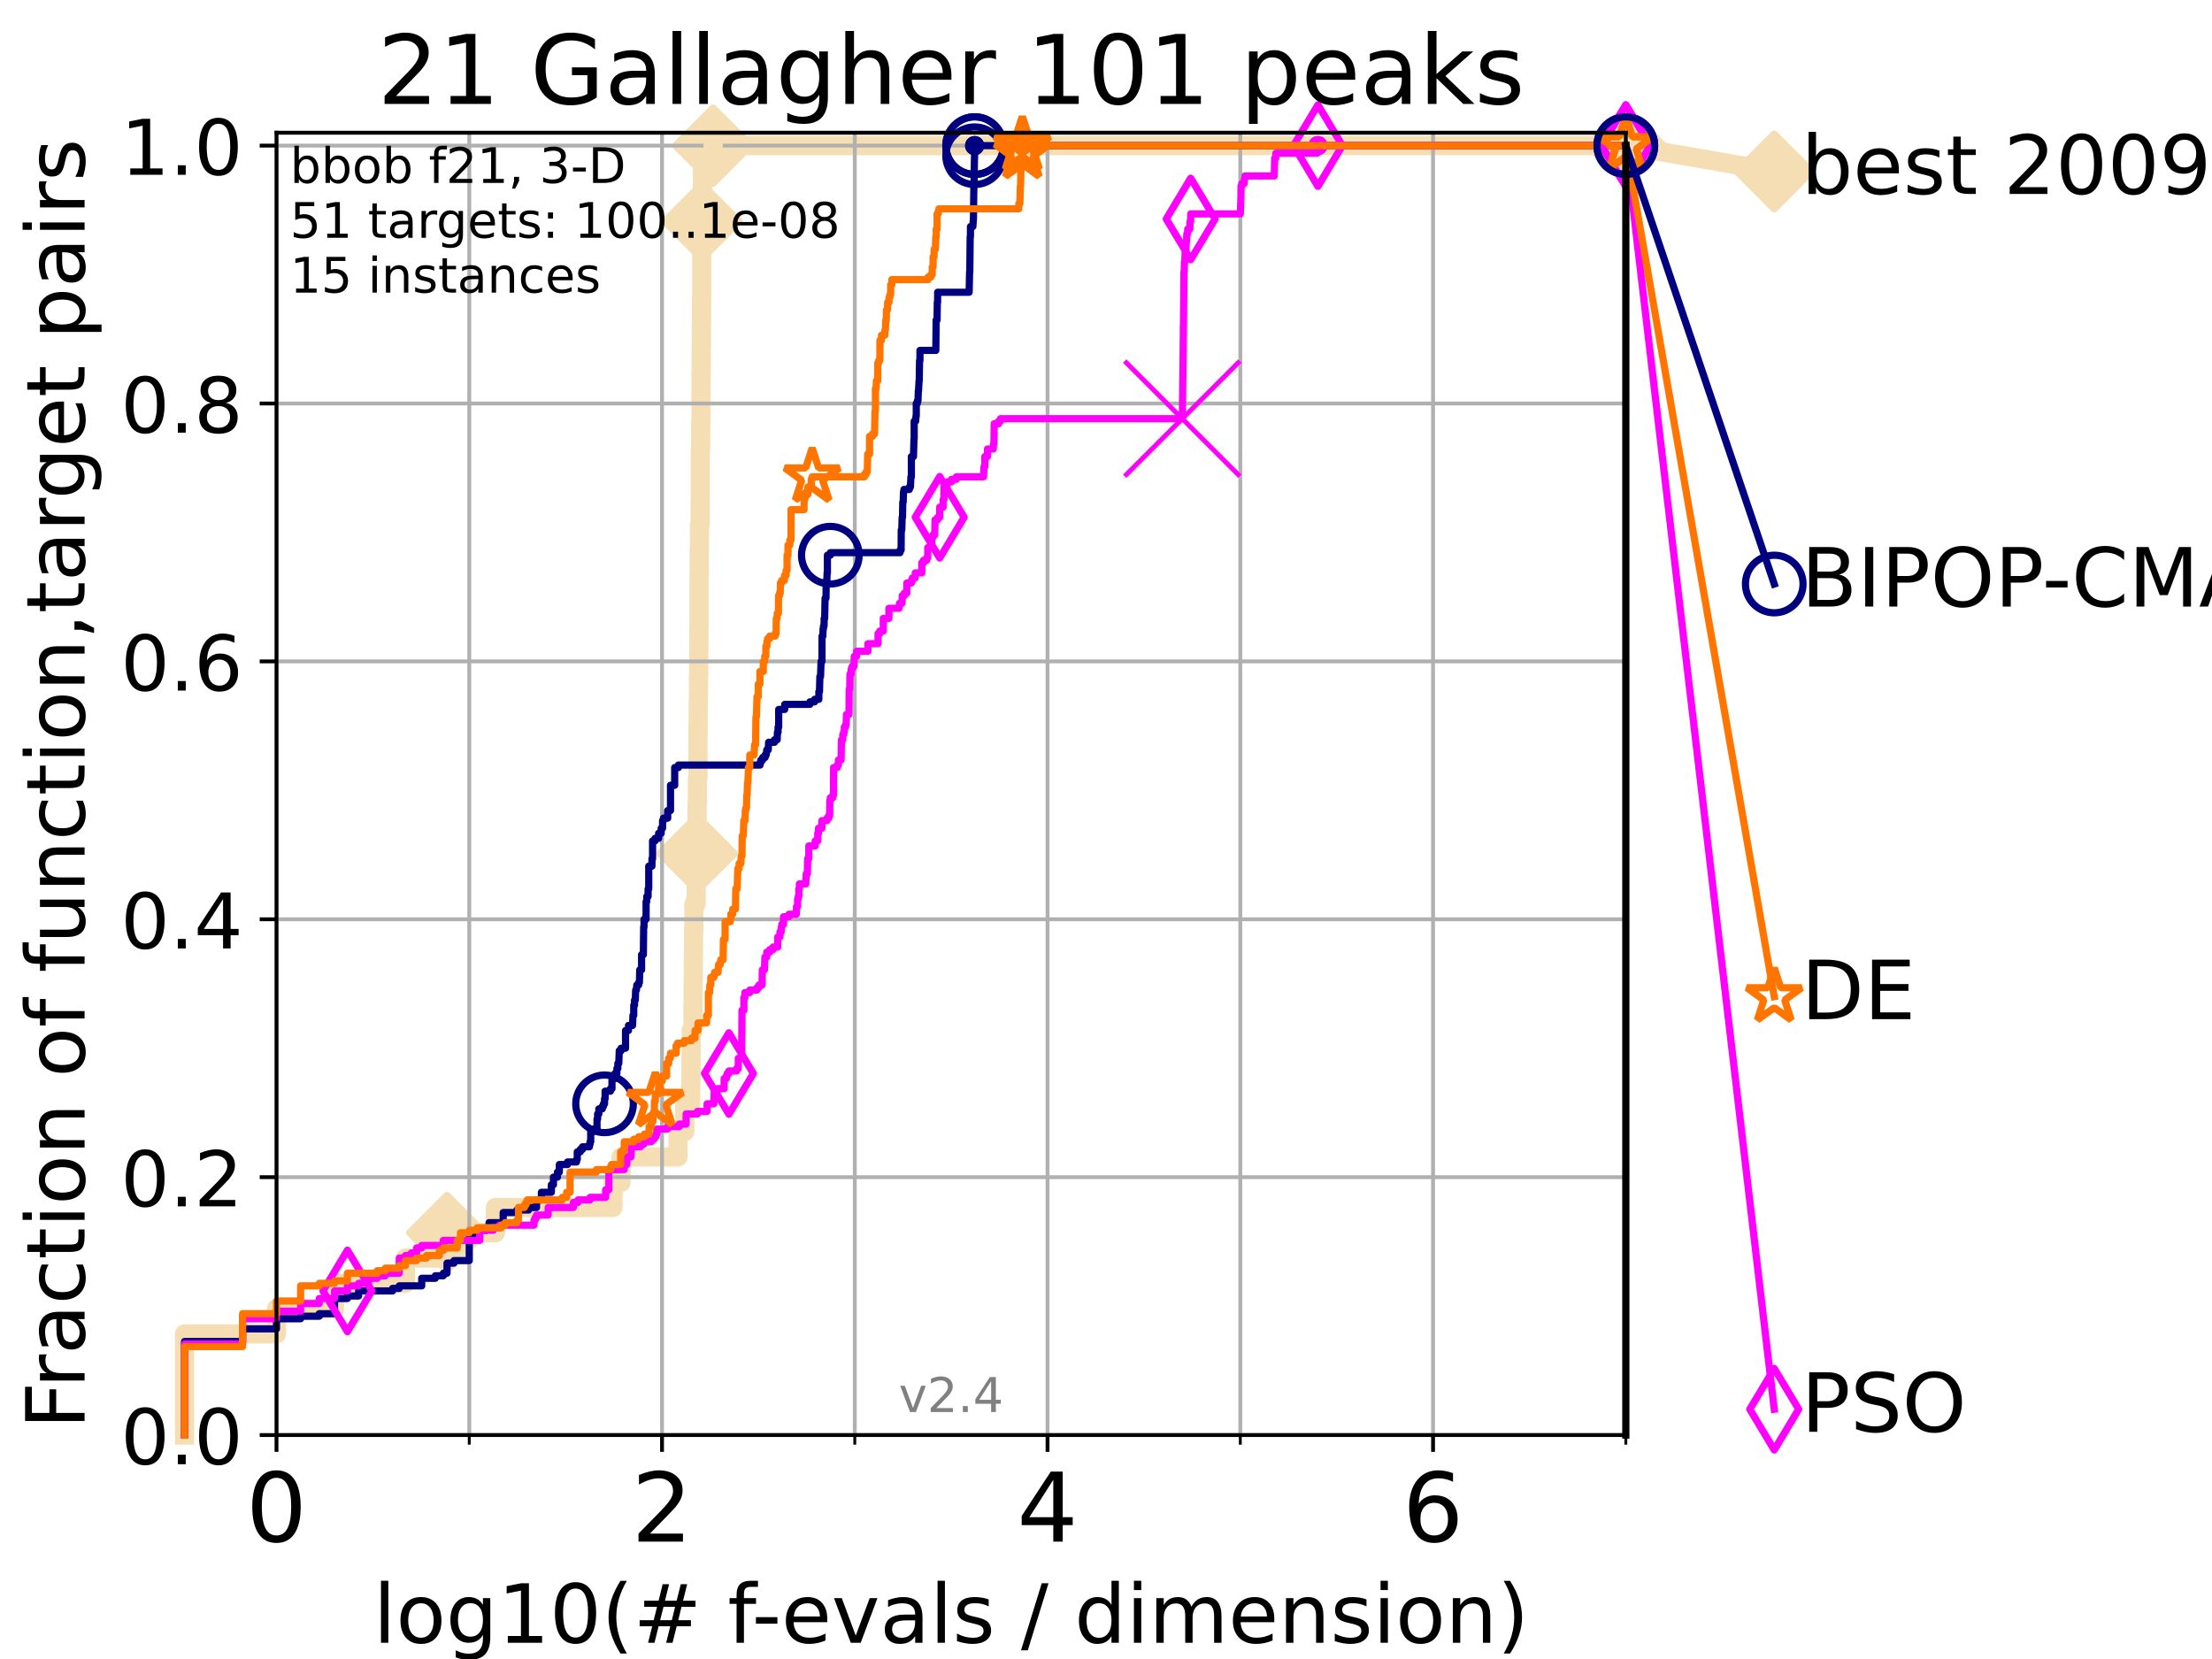 <?xml version="1.0" encoding="utf-8" standalone="no"?>
<!DOCTYPE svg PUBLIC "-//W3C//DTD SVG 1.1//EN"
  "http://www.w3.org/Graphics/SVG/1.1/DTD/svg11.dtd">
<!-- Created with matplotlib (https://matplotlib.org/) -->
<svg height="345.6pt" version="1.1" viewBox="0 0 460.8 345.6" width="460.8pt" xmlns="http://www.w3.org/2000/svg" xmlns:xlink="http://www.w3.org/1999/xlink">
 <defs>
  <style type="text/css">*{stroke-linecap:butt;stroke-linejoin:round;}</style>
 </defs>
 <g id="figure_1">
  <g id="patch_1">
   <path d="M 0 345.6 
L 460.8 345.6 
L 460.8 0 
L 0 0 
z
" style="fill:#ffffff;"/>
  </g>
  <g id="axes_1">
   <g id="patch_2">
    <path d="M 57.6 298.944 
L 338.688 298.944 
L 338.688 27.648 
L 57.6 27.648 
z
" style="fill:#ffffff;"/>
   </g>
   <g id="line2d_1">
    <path d="M 38.441 298.944 
L 38.441 277.877 
L 57.6 277.877 
L 57.6 272.61 
L 69.688 272.61 
L 69.688 267.343 
L 84.464 267.343 
L 84.464 262.076 
L 93.122 262.076 
L 93.122 256.809 
L 103.203 256.809 
L 103.203 251.542 
L 127.695 251.542 
L 127.695 246.275 
L 129.386 246.275 
L 129.386 241.009 
L 141.235 241.009 
L 141.235 235.742 
L 142.664 235.742 
L 142.664 230.475 
L 143.903 230.475 
L 143.903 225.208 
L 143.944 225.208 
L 143.944 219.941 
L 143.985 219.941 
L 143.985 214.674 
L 144.351 214.674 
L 144.351 209.407 
L 144.391 209.407 
L 144.391 204.141 
L 144.431 204.141 
L 144.431 198.874 
L 144.471 198.874 
L 144.471 193.607 
L 144.55 193.607 
L 144.55 188.34 
L 145.021 188.34 
L 145.021 183.073 
L 145.098 183.073 
L 145.098 177.806 
L 145.213 177.806 
L 145.213 167.272 
L 145.289 167.272 
L 145.289 162.006 
L 145.403 162.006 
L 145.403 151.472 
L 145.441 151.472 
L 145.441 146.205 
L 145.516 146.205 
L 145.516 140.938 
L 145.554 140.938 
L 145.554 135.671 
L 145.591 135.671 
L 145.591 130.404 
L 145.629 130.404 
L 145.629 119.871 
L 145.666 119.871 
L 145.666 114.604 
L 145.703 114.604 
L 145.703 109.337 
L 145.851 109.337 
L 145.851 104.07 
L 145.888 104.07 
L 145.888 93.536 
L 145.961 93.536 
L 145.961 88.27 
L 146.035 88.27 
L 146.035 77.736 
L 146.071 77.736 
L 146.071 72.469 
L 146.107 72.469 
L 146.107 67.202 
L 146.144 67.202 
L 146.144 61.935 
L 146.18 61.935 
L 146.18 51.402 
L 146.216 51.402 
L 146.216 46.135 
L 146.288 46.135 
L 146.288 40.868 
L 146.324 40.868 
L 146.324 35.601 
L 148.545 35.601 
L 148.545 30.334 
L 338.688 30.334 
" style="fill:none;stroke:#f5deb3;stroke-linecap:square;stroke-width:4;"/>
   </g>
   <g id="line2d_2">
    <defs>
     <path d="M -0 7.778 
L 7.778 0 
L 0 -7.778 
L -7.778 -0 
z
" id="m3e64e5d2cf" style="stroke:#f5deb3;stroke-linejoin:miter;stroke-width:1.5;"/>
    </defs>
    <g>
     <use style="fill:#f5deb3;stroke:#f5deb3;stroke-linejoin:miter;stroke-width:1.5;" x="93.122" xlink:href="#m3e64e5d2cf" y="256.809"/>
     <use style="fill:#f5deb3;stroke:#f5deb3;stroke-linejoin:miter;stroke-width:1.5;" x="145.213" xlink:href="#m3e64e5d2cf" y="177.806"/>
     <use style="fill:#f5deb3;stroke:#f5deb3;stroke-linejoin:miter;stroke-width:1.5;" x="146.216" xlink:href="#m3e64e5d2cf" y="46.135"/>
     <use style="fill:#f5deb3;stroke:#f5deb3;stroke-linejoin:miter;stroke-width:1.5;" x="148.545" xlink:href="#m3e64e5d2cf" y="30.334"/>
     <use style="fill:#f5deb3;stroke:#f5deb3;stroke-linejoin:miter;stroke-width:1.5;" x="148.545" xlink:href="#m3e64e5d2cf" y="30.334"/>
     <use style="fill:#f5deb3;stroke:#f5deb3;stroke-linejoin:miter;stroke-width:1.5;" x="338.688" xlink:href="#m3e64e5d2cf" y="30.334"/>
    </g>
   </g>
   <g id="line2d_3">
    <path style="fill:none;stroke:#f5deb3;stroke-linecap:square;stroke-width:4;"/>
    <g/>
   </g>
   <g id="line2d_4">
    <path d="M 338.688 30.334 
L 369.608 35.706 
" style="fill:none;stroke:#f5deb3;stroke-linecap:square;stroke-width:4;"/>
    <g>
     <use style="fill:#f5deb3;stroke:#f5deb3;stroke-linejoin:miter;stroke-width:1.5;" x="338.688" xlink:href="#m3e64e5d2cf" y="30.334"/>
     <use style="fill:#f5deb3;stroke:#f5deb3;stroke-linejoin:miter;stroke-width:1.5;" x="369.608" xlink:href="#m3e64e5d2cf" y="35.706"/>
    </g>
   </g>
   <g id="matplotlib.axis_1">
    <g id="xtick_1">
     <g id="line2d_5">
      <path clip-path="url(#p0416734247)" d="M 57.6 298.944 
L 57.6 27.648 
" style="fill:none;stroke:#b0b0b0;stroke-linecap:square;stroke-width:0.8;"/>
     </g>
     <g id="line2d_6">
      <defs>
       <path d="M 0 0 
L 0 3.5 
" id="mde3d261908" style="stroke:#000000;stroke-width:0.8;"/>
      </defs>
      <g>
       <use style="stroke:#000000;stroke-width:0.8;" x="57.6" xlink:href="#mde3d261908" y="298.944"/>
      </g>
     </g>
     <g id="text_1">
      <!-- 0 -->
      <g transform="translate(51.237 321.141)scale(0.2 -0.2)">
       <defs>
        <path d="M 31.781 66.406 
Q 24.172 66.406 20.328 58.906 
Q 16.5 51.422 16.5 36.375 
Q 16.5 21.391 20.328 13.891 
Q 24.172 6.391 31.781 6.391 
Q 39.453 6.391 43.281 13.891 
Q 47.125 21.391 47.125 36.375 
Q 47.125 51.422 43.281 58.906 
Q 39.453 66.406 31.781 66.406 
z
M 31.781 74.219 
Q 44.047 74.219 50.516 64.516 
Q 56.984 54.828 56.984 36.375 
Q 56.984 17.969 50.516 8.266 
Q 44.047 -1.422 31.781 -1.422 
Q 19.531 -1.422 13.062 8.266 
Q 6.594 17.969 6.594 36.375 
Q 6.594 54.828 13.062 64.516 
Q 19.531 74.219 31.781 74.219 
z
" id="DejaVuSans-48"/>
       </defs>
       <use xlink:href="#DejaVuSans-48"/>
      </g>
     </g>
    </g>
    <g id="xtick_2">
     <g id="line2d_7">
      <path clip-path="url(#p0416734247)" d="M 137.911 298.944 
L 137.911 27.648 
" style="fill:none;stroke:#b0b0b0;stroke-linecap:square;stroke-width:0.8;"/>
     </g>
     <g id="line2d_8">
      <g>
       <use style="stroke:#000000;stroke-width:0.8;" x="137.911" xlink:href="#mde3d261908" y="298.944"/>
      </g>
     </g>
     <g id="text_2">
      <!-- 2 -->
      <g transform="translate(131.548 321.141)scale(0.2 -0.2)">
       <defs>
        <path d="M 19.188 8.297 
L 53.609 8.297 
L 53.609 0 
L 7.328 0 
L 7.328 8.297 
Q 12.938 14.109 22.625 23.891 
Q 32.328 33.688 34.812 36.531 
Q 39.547 41.844 41.422 45.531 
Q 43.312 49.219 43.312 52.781 
Q 43.312 58.594 39.234 62.25 
Q 35.156 65.922 28.609 65.922 
Q 23.969 65.922 18.812 64.312 
Q 13.672 62.703 7.812 59.422 
L 7.812 69.391 
Q 13.766 71.781 18.938 73 
Q 24.125 74.219 28.422 74.219 
Q 39.75 74.219 46.484 68.547 
Q 53.219 62.891 53.219 53.422 
Q 53.219 48.922 51.531 44.891 
Q 49.859 40.875 45.406 35.406 
Q 44.188 33.984 37.641 27.219 
Q 31.109 20.453 19.188 8.297 
z
" id="DejaVuSans-50"/>
       </defs>
       <use xlink:href="#DejaVuSans-50"/>
      </g>
     </g>
    </g>
    <g id="xtick_3">
     <g id="line2d_9">
      <path clip-path="url(#p0416734247)" d="M 218.222 298.944 
L 218.222 27.648 
" style="fill:none;stroke:#b0b0b0;stroke-linecap:square;stroke-width:0.8;"/>
     </g>
     <g id="line2d_10">
      <g>
       <use style="stroke:#000000;stroke-width:0.8;" x="218.222" xlink:href="#mde3d261908" y="298.944"/>
      </g>
     </g>
     <g id="text_3">
      <!-- 4 -->
      <g transform="translate(211.859 321.141)scale(0.2 -0.2)">
       <defs>
        <path d="M 37.797 64.312 
L 12.891 25.391 
L 37.797 25.391 
z
M 35.203 72.906 
L 47.609 72.906 
L 47.609 25.391 
L 58.016 25.391 
L 58.016 17.188 
L 47.609 17.188 
L 47.609 0 
L 37.797 0 
L 37.797 17.188 
L 4.891 17.188 
L 4.891 26.703 
z
" id="DejaVuSans-52"/>
       </defs>
       <use xlink:href="#DejaVuSans-52"/>
      </g>
     </g>
    </g>
    <g id="xtick_4">
     <g id="line2d_11">
      <path clip-path="url(#p0416734247)" d="M 298.533 298.944 
L 298.533 27.648 
" style="fill:none;stroke:#b0b0b0;stroke-linecap:square;stroke-width:0.8;"/>
     </g>
     <g id="line2d_12">
      <g>
       <use style="stroke:#000000;stroke-width:0.8;" x="298.533" xlink:href="#mde3d261908" y="298.944"/>
      </g>
     </g>
     <g id="text_4">
      <!-- 6 -->
      <g transform="translate(292.17 321.141)scale(0.2 -0.2)">
       <defs>
        <path d="M 33.016 40.375 
Q 26.375 40.375 22.484 35.828 
Q 18.609 31.297 18.609 23.391 
Q 18.609 15.531 22.484 10.953 
Q 26.375 6.391 33.016 6.391 
Q 39.656 6.391 43.531 10.953 
Q 47.406 15.531 47.406 23.391 
Q 47.406 31.297 43.531 35.828 
Q 39.656 40.375 33.016 40.375 
z
M 52.594 71.297 
L 52.594 62.312 
Q 48.875 64.062 45.094 64.984 
Q 41.312 65.922 37.594 65.922 
Q 27.828 65.922 22.672 59.328 
Q 17.531 52.734 16.797 39.406 
Q 19.672 43.656 24.016 45.922 
Q 28.375 48.188 33.594 48.188 
Q 44.578 48.188 50.953 41.516 
Q 57.328 34.859 57.328 23.391 
Q 57.328 12.156 50.688 5.359 
Q 44.047 -1.422 33.016 -1.422 
Q 20.359 -1.422 13.672 8.266 
Q 6.984 17.969 6.984 36.375 
Q 6.984 53.656 15.188 63.938 
Q 23.391 74.219 37.203 74.219 
Q 40.922 74.219 44.703 73.484 
Q 48.484 72.75 52.594 71.297 
z
" id="DejaVuSans-54"/>
       </defs>
       <use xlink:href="#DejaVuSans-54"/>
      </g>
     </g>
    </g>
    <g id="xtick_5">
     <g id="line2d_13">
      <path clip-path="url(#p0416734247)" d="M 97.755 298.944 
L 97.755 27.648 
" style="fill:none;stroke:#b0b0b0;stroke-linecap:square;stroke-width:0.8;"/>
     </g>
     <g id="line2d_14">
      <defs>
       <path d="M 0 0 
L 0 2 
" id="m05e524fbf7" style="stroke:#000000;stroke-width:0.6;"/>
      </defs>
      <g>
       <use style="stroke:#000000;stroke-width:0.6;" x="97.755" xlink:href="#m05e524fbf7" y="298.944"/>
      </g>
     </g>
    </g>
    <g id="xtick_6">
     <g id="line2d_15">
      <path clip-path="url(#p0416734247)" d="M 178.066 298.944 
L 178.066 27.648 
" style="fill:none;stroke:#b0b0b0;stroke-linecap:square;stroke-width:0.8;"/>
     </g>
     <g id="line2d_16">
      <g>
       <use style="stroke:#000000;stroke-width:0.6;" x="178.066" xlink:href="#m05e524fbf7" y="298.944"/>
      </g>
     </g>
    </g>
    <g id="xtick_7">
     <g id="line2d_17">
      <path clip-path="url(#p0416734247)" d="M 258.377 298.944 
L 258.377 27.648 
" style="fill:none;stroke:#b0b0b0;stroke-linecap:square;stroke-width:0.8;"/>
     </g>
     <g id="line2d_18">
      <g>
       <use style="stroke:#000000;stroke-width:0.6;" x="258.377" xlink:href="#m05e524fbf7" y="298.944"/>
      </g>
     </g>
    </g>
    <g id="xtick_8">
     <g id="line2d_19">
      <path clip-path="url(#p0416734247)" d="M 338.688 298.944 
L 338.688 27.648 
" style="fill:none;stroke:#b0b0b0;stroke-linecap:square;stroke-width:0.8;"/>
     </g>
     <g id="line2d_20">
      <g>
       <use style="stroke:#000000;stroke-width:0.6;" x="338.688" xlink:href="#m05e524fbf7" y="298.944"/>
      </g>
     </g>
    </g>
    <g id="text_5">
     <!-- log10(# f-evals / dimension) -->
     <g transform="translate(77.764 342.218)scale(0.17 -0.17)">
      <defs>
       <path d="M 9.422 75.984 
L 18.406 75.984 
L 18.406 0 
L 9.422 0 
z
" id="DejaVuSans-108"/>
       <path d="M 30.609 48.391 
Q 23.391 48.391 19.188 42.75 
Q 14.984 37.109 14.984 27.297 
Q 14.984 17.484 19.156 11.844 
Q 23.344 6.203 30.609 6.203 
Q 37.797 6.203 41.984 11.859 
Q 46.188 17.531 46.188 27.297 
Q 46.188 37.016 41.984 42.703 
Q 37.797 48.391 30.609 48.391 
z
M 30.609 56 
Q 42.328 56 49.016 48.375 
Q 55.719 40.766 55.719 27.297 
Q 55.719 13.875 49.016 6.219 
Q 42.328 -1.422 30.609 -1.422 
Q 18.844 -1.422 12.172 6.219 
Q 5.516 13.875 5.516 27.297 
Q 5.516 40.766 12.172 48.375 
Q 18.844 56 30.609 56 
z
" id="DejaVuSans-111"/>
       <path d="M 45.406 27.984 
Q 45.406 37.75 41.375 43.109 
Q 37.359 48.484 30.078 48.484 
Q 22.859 48.484 18.828 43.109 
Q 14.797 37.75 14.797 27.984 
Q 14.797 18.266 18.828 12.891 
Q 22.859 7.516 30.078 7.516 
Q 37.359 7.516 41.375 12.891 
Q 45.406 18.266 45.406 27.984 
z
M 54.391 6.781 
Q 54.391 -7.172 48.188 -13.984 
Q 42 -20.797 29.203 -20.797 
Q 24.469 -20.797 20.266 -20.094 
Q 16.062 -19.391 12.109 -17.922 
L 12.109 -9.188 
Q 16.062 -11.328 19.922 -12.344 
Q 23.781 -13.375 27.781 -13.375 
Q 36.625 -13.375 41.016 -8.766 
Q 45.406 -4.156 45.406 5.172 
L 45.406 9.625 
Q 42.625 4.781 38.281 2.391 
Q 33.938 0 27.875 0 
Q 17.828 0 11.672 7.656 
Q 5.516 15.328 5.516 27.984 
Q 5.516 40.672 11.672 48.328 
Q 17.828 56 27.875 56 
Q 33.938 56 38.281 53.609 
Q 42.625 51.219 45.406 46.391 
L 45.406 54.688 
L 54.391 54.688 
z
" id="DejaVuSans-103"/>
       <path d="M 12.406 8.297 
L 28.516 8.297 
L 28.516 63.922 
L 10.984 60.406 
L 10.984 69.391 
L 28.422 72.906 
L 38.281 72.906 
L 38.281 8.297 
L 54.391 8.297 
L 54.391 0 
L 12.406 0 
z
" id="DejaVuSans-49"/>
       <path d="M 31 75.875 
Q 24.469 64.656 21.281 53.656 
Q 18.109 42.672 18.109 31.391 
Q 18.109 20.125 21.312 9.062 
Q 24.516 -2 31 -13.188 
L 23.188 -13.188 
Q 15.875 -1.703 12.234 9.375 
Q 8.594 20.453 8.594 31.391 
Q 8.594 42.281 12.203 53.312 
Q 15.828 64.359 23.188 75.875 
z
" id="DejaVuSans-40"/>
       <path d="M 51.125 44 
L 36.922 44 
L 32.812 27.688 
L 47.125 27.688 
z
M 43.797 71.781 
L 38.719 51.516 
L 52.984 51.516 
L 58.109 71.781 
L 65.922 71.781 
L 60.891 51.516 
L 76.125 51.516 
L 76.125 44 
L 58.984 44 
L 54.984 27.688 
L 70.516 27.688 
L 70.516 20.219 
L 53.078 20.219 
L 48 0 
L 40.188 0 
L 45.219 20.219 
L 30.906 20.219 
L 25.875 0 
L 18.016 0 
L 23.094 20.219 
L 7.719 20.219 
L 7.719 27.688 
L 24.906 27.688 
L 29 44 
L 13.281 44 
L 13.281 51.516 
L 30.906 51.516 
L 35.891 71.781 
z
" id="DejaVuSans-35"/>
       <path id="DejaVuSans-32"/>
       <path d="M 37.109 75.984 
L 37.109 68.5 
L 28.516 68.5 
Q 23.688 68.5 21.797 66.547 
Q 19.922 64.594 19.922 59.516 
L 19.922 54.688 
L 34.719 54.688 
L 34.719 47.703 
L 19.922 47.703 
L 19.922 0 
L 10.891 0 
L 10.891 47.703 
L 2.297 47.703 
L 2.297 54.688 
L 10.891 54.688 
L 10.891 58.5 
Q 10.891 67.625 15.141 71.797 
Q 19.391 75.984 28.609 75.984 
z
" id="DejaVuSans-102"/>
       <path d="M 4.891 31.391 
L 31.203 31.391 
L 31.203 23.391 
L 4.891 23.391 
z
" id="DejaVuSans-45"/>
       <path d="M 56.203 29.594 
L 56.203 25.203 
L 14.891 25.203 
Q 15.484 15.922 20.484 11.062 
Q 25.484 6.203 34.422 6.203 
Q 39.594 6.203 44.453 7.469 
Q 49.312 8.734 54.109 11.281 
L 54.109 2.781 
Q 49.266 0.734 44.188 -0.344 
Q 39.109 -1.422 33.891 -1.422 
Q 20.797 -1.422 13.156 6.188 
Q 5.516 13.812 5.516 26.812 
Q 5.516 40.234 12.766 48.109 
Q 20.016 56 32.328 56 
Q 43.359 56 49.781 48.891 
Q 56.203 41.797 56.203 29.594 
z
M 47.219 32.234 
Q 47.125 39.594 43.094 43.984 
Q 39.062 48.391 32.422 48.391 
Q 24.906 48.391 20.391 44.141 
Q 15.875 39.891 15.188 32.172 
z
" id="DejaVuSans-101"/>
       <path d="M 2.984 54.688 
L 12.5 54.688 
L 29.594 8.797 
L 46.688 54.688 
L 56.203 54.688 
L 35.688 0 
L 23.484 0 
z
" id="DejaVuSans-118"/>
       <path d="M 34.281 27.484 
Q 23.391 27.484 19.188 25 
Q 14.984 22.516 14.984 16.5 
Q 14.984 11.719 18.141 8.906 
Q 21.297 6.109 26.703 6.109 
Q 34.188 6.109 38.703 11.406 
Q 43.219 16.703 43.219 25.484 
L 43.219 27.484 
z
M 52.203 31.203 
L 52.203 0 
L 43.219 0 
L 43.219 8.297 
Q 40.141 3.328 35.547 0.953 
Q 30.953 -1.422 24.312 -1.422 
Q 15.922 -1.422 10.953 3.297 
Q 6 8.016 6 15.922 
Q 6 25.141 12.172 29.828 
Q 18.359 34.516 30.609 34.516 
L 43.219 34.516 
L 43.219 35.406 
Q 43.219 41.609 39.141 45 
Q 35.062 48.391 27.688 48.391 
Q 23 48.391 18.547 47.266 
Q 14.109 46.141 10.016 43.891 
L 10.016 52.203 
Q 14.938 54.109 19.578 55.047 
Q 24.219 56 28.609 56 
Q 40.484 56 46.344 49.844 
Q 52.203 43.703 52.203 31.203 
z
" id="DejaVuSans-97"/>
       <path d="M 44.281 53.078 
L 44.281 44.578 
Q 40.484 46.531 36.375 47.5 
Q 32.281 48.484 27.875 48.484 
Q 21.188 48.484 17.844 46.438 
Q 14.5 44.391 14.5 40.281 
Q 14.5 37.156 16.891 35.375 
Q 19.281 33.594 26.516 31.984 
L 29.594 31.297 
Q 39.156 29.25 43.188 25.516 
Q 47.219 21.781 47.219 15.094 
Q 47.219 7.469 41.188 3.016 
Q 35.156 -1.422 24.609 -1.422 
Q 20.219 -1.422 15.453 -0.562 
Q 10.688 0.297 5.422 2 
L 5.422 11.281 
Q 10.406 8.688 15.234 7.391 
Q 20.062 6.109 24.812 6.109 
Q 31.156 6.109 34.562 8.281 
Q 37.984 10.453 37.984 14.406 
Q 37.984 18.062 35.516 20.016 
Q 33.062 21.969 24.703 23.781 
L 21.578 24.516 
Q 13.234 26.266 9.516 29.906 
Q 5.812 33.547 5.812 39.891 
Q 5.812 47.609 11.281 51.797 
Q 16.75 56 26.812 56 
Q 31.781 56 36.172 55.266 
Q 40.578 54.547 44.281 53.078 
z
" id="DejaVuSans-115"/>
       <path d="M 25.391 72.906 
L 33.688 72.906 
L 8.297 -9.281 
L 0 -9.281 
z
" id="DejaVuSans-47"/>
       <path d="M 45.406 46.391 
L 45.406 75.984 
L 54.391 75.984 
L 54.391 0 
L 45.406 0 
L 45.406 8.203 
Q 42.578 3.328 38.25 0.953 
Q 33.938 -1.422 27.875 -1.422 
Q 17.969 -1.422 11.734 6.484 
Q 5.516 14.406 5.516 27.297 
Q 5.516 40.188 11.734 48.094 
Q 17.969 56 27.875 56 
Q 33.938 56 38.25 53.625 
Q 42.578 51.266 45.406 46.391 
z
M 14.797 27.297 
Q 14.797 17.391 18.875 11.75 
Q 22.953 6.109 30.078 6.109 
Q 37.203 6.109 41.297 11.75 
Q 45.406 17.391 45.406 27.297 
Q 45.406 37.203 41.297 42.844 
Q 37.203 48.484 30.078 48.484 
Q 22.953 48.484 18.875 42.844 
Q 14.797 37.203 14.797 27.297 
z
" id="DejaVuSans-100"/>
       <path d="M 9.422 54.688 
L 18.406 54.688 
L 18.406 0 
L 9.422 0 
z
M 9.422 75.984 
L 18.406 75.984 
L 18.406 64.594 
L 9.422 64.594 
z
" id="DejaVuSans-105"/>
       <path d="M 52 44.188 
Q 55.375 50.25 60.062 53.125 
Q 64.75 56 71.094 56 
Q 79.641 56 84.281 50.016 
Q 88.922 44.047 88.922 33.016 
L 88.922 0 
L 79.891 0 
L 79.891 32.719 
Q 79.891 40.578 77.094 44.375 
Q 74.312 48.188 68.609 48.188 
Q 61.625 48.188 57.562 43.547 
Q 53.516 38.922 53.516 30.906 
L 53.516 0 
L 44.484 0 
L 44.484 32.719 
Q 44.484 40.625 41.703 44.406 
Q 38.922 48.188 33.109 48.188 
Q 26.219 48.188 22.156 43.531 
Q 18.109 38.875 18.109 30.906 
L 18.109 0 
L 9.078 0 
L 9.078 54.688 
L 18.109 54.688 
L 18.109 46.188 
Q 21.188 51.219 25.484 53.609 
Q 29.781 56 35.688 56 
Q 41.656 56 45.828 52.969 
Q 50 49.953 52 44.188 
z
" id="DejaVuSans-109"/>
       <path d="M 54.891 33.016 
L 54.891 0 
L 45.906 0 
L 45.906 32.719 
Q 45.906 40.484 42.875 44.328 
Q 39.844 48.188 33.797 48.188 
Q 26.516 48.188 22.312 43.547 
Q 18.109 38.922 18.109 30.906 
L 18.109 0 
L 9.078 0 
L 9.078 54.688 
L 18.109 54.688 
L 18.109 46.188 
Q 21.344 51.125 25.703 53.562 
Q 30.078 56 35.797 56 
Q 45.219 56 50.047 50.172 
Q 54.891 44.344 54.891 33.016 
z
" id="DejaVuSans-110"/>
       <path d="M 8.016 75.875 
L 15.828 75.875 
Q 23.141 64.359 26.781 53.312 
Q 30.422 42.281 30.422 31.391 
Q 30.422 20.453 26.781 9.375 
Q 23.141 -1.703 15.828 -13.188 
L 8.016 -13.188 
Q 14.5 -2 17.703 9.062 
Q 20.906 20.125 20.906 31.391 
Q 20.906 42.672 17.703 53.656 
Q 14.5 64.656 8.016 75.875 
z
" id="DejaVuSans-41"/>
      </defs>
      <use xlink:href="#DejaVuSans-108"/>
      <use x="27.783" xlink:href="#DejaVuSans-111"/>
      <use x="88.965" xlink:href="#DejaVuSans-103"/>
      <use x="152.441" xlink:href="#DejaVuSans-49"/>
      <use x="216.064" xlink:href="#DejaVuSans-48"/>
      <use x="279.688" xlink:href="#DejaVuSans-40"/>
      <use x="318.701" xlink:href="#DejaVuSans-35"/>
      <use x="402.49" xlink:href="#DejaVuSans-32"/>
      <use x="434.277" xlink:href="#DejaVuSans-102"/>
      <use x="463.982" xlink:href="#DejaVuSans-45"/>
      <use x="500.066" xlink:href="#DejaVuSans-101"/>
      <use x="561.59" xlink:href="#DejaVuSans-118"/>
      <use x="620.77" xlink:href="#DejaVuSans-97"/>
      <use x="682.049" xlink:href="#DejaVuSans-108"/>
      <use x="709.832" xlink:href="#DejaVuSans-115"/>
      <use x="761.932" xlink:href="#DejaVuSans-32"/>
      <use x="793.719" xlink:href="#DejaVuSans-47"/>
      <use x="827.41" xlink:href="#DejaVuSans-32"/>
      <use x="859.197" xlink:href="#DejaVuSans-100"/>
      <use x="922.674" xlink:href="#DejaVuSans-105"/>
      <use x="950.457" xlink:href="#DejaVuSans-109"/>
      <use x="1047.869" xlink:href="#DejaVuSans-101"/>
      <use x="1109.393" xlink:href="#DejaVuSans-110"/>
      <use x="1172.771" xlink:href="#DejaVuSans-115"/>
      <use x="1224.871" xlink:href="#DejaVuSans-105"/>
      <use x="1252.654" xlink:href="#DejaVuSans-111"/>
      <use x="1313.836" xlink:href="#DejaVuSans-110"/>
      <use x="1377.215" xlink:href="#DejaVuSans-41"/>
     </g>
    </g>
   </g>
   <g id="matplotlib.axis_2">
    <g id="ytick_1">
     <g id="line2d_21">
      <path clip-path="url(#p0416734247)" d="M 57.6 298.944 
L 338.688 298.944 
" style="fill:none;stroke:#b0b0b0;stroke-linecap:square;stroke-width:0.8;"/>
     </g>
     <g id="line2d_22">
      <defs>
       <path d="M 0 0 
L -3.5 0 
" id="m1fae5298d2" style="stroke:#000000;stroke-width:0.8;"/>
      </defs>
      <g>
       <use style="stroke:#000000;stroke-width:0.8;" x="57.6" xlink:href="#m1fae5298d2" y="298.944"/>
      </g>
     </g>
     <g id="text_6">
      <!-- 0.0 -->
      <g transform="translate(25.155 305.023)scale(0.16 -0.16)">
       <defs>
        <path d="M 10.688 12.406 
L 21 12.406 
L 21 0 
L 10.688 0 
z
" id="DejaVuSans-46"/>
       </defs>
       <use xlink:href="#DejaVuSans-48"/>
       <use x="63.623" xlink:href="#DejaVuSans-46"/>
       <use x="95.41" xlink:href="#DejaVuSans-48"/>
      </g>
     </g>
    </g>
    <g id="ytick_2">
     <g id="line2d_23">
      <path clip-path="url(#p0416734247)" d="M 57.6 245.222 
L 338.688 245.222 
" style="fill:none;stroke:#b0b0b0;stroke-linecap:square;stroke-width:0.8;"/>
     </g>
     <g id="line2d_24">
      <g>
       <use style="stroke:#000000;stroke-width:0.8;" x="57.6" xlink:href="#m1fae5298d2" y="245.222"/>
      </g>
     </g>
     <g id="text_7">
      <!-- 0.2 -->
      <g transform="translate(25.155 251.301)scale(0.16 -0.16)">
       <use xlink:href="#DejaVuSans-48"/>
       <use x="63.623" xlink:href="#DejaVuSans-46"/>
       <use x="95.41" xlink:href="#DejaVuSans-50"/>
      </g>
     </g>
    </g>
    <g id="ytick_3">
     <g id="line2d_25">
      <path clip-path="url(#p0416734247)" d="M 57.6 191.5 
L 338.688 191.5 
" style="fill:none;stroke:#b0b0b0;stroke-linecap:square;stroke-width:0.8;"/>
     </g>
     <g id="line2d_26">
      <g>
       <use style="stroke:#000000;stroke-width:0.8;" x="57.6" xlink:href="#m1fae5298d2" y="191.5"/>
      </g>
     </g>
     <g id="text_8">
      <!-- 0.4 -->
      <g transform="translate(25.155 197.579)scale(0.16 -0.16)">
       <use xlink:href="#DejaVuSans-48"/>
       <use x="63.623" xlink:href="#DejaVuSans-46"/>
       <use x="95.41" xlink:href="#DejaVuSans-52"/>
      </g>
     </g>
    </g>
    <g id="ytick_4">
     <g id="line2d_27">
      <path clip-path="url(#p0416734247)" d="M 57.6 137.778 
L 338.688 137.778 
" style="fill:none;stroke:#b0b0b0;stroke-linecap:square;stroke-width:0.8;"/>
     </g>
     <g id="line2d_28">
      <g>
       <use style="stroke:#000000;stroke-width:0.8;" x="57.6" xlink:href="#m1fae5298d2" y="137.778"/>
      </g>
     </g>
     <g id="text_9">
      <!-- 0.6 -->
      <g transform="translate(25.155 143.857)scale(0.16 -0.16)">
       <use xlink:href="#DejaVuSans-48"/>
       <use x="63.623" xlink:href="#DejaVuSans-46"/>
       <use x="95.41" xlink:href="#DejaVuSans-54"/>
      </g>
     </g>
    </g>
    <g id="ytick_5">
     <g id="line2d_29">
      <path clip-path="url(#p0416734247)" d="M 57.6 84.056 
L 338.688 84.056 
" style="fill:none;stroke:#b0b0b0;stroke-linecap:square;stroke-width:0.8;"/>
     </g>
     <g id="line2d_30">
      <g>
       <use style="stroke:#000000;stroke-width:0.8;" x="57.6" xlink:href="#m1fae5298d2" y="84.056"/>
      </g>
     </g>
     <g id="text_10">
      <!-- 0.8 -->
      <g transform="translate(25.155 90.135)scale(0.16 -0.16)">
       <defs>
        <path d="M 31.781 34.625 
Q 24.75 34.625 20.719 30.859 
Q 16.703 27.094 16.703 20.516 
Q 16.703 13.922 20.719 10.156 
Q 24.75 6.391 31.781 6.391 
Q 38.812 6.391 42.859 10.172 
Q 46.922 13.969 46.922 20.516 
Q 46.922 27.094 42.891 30.859 
Q 38.875 34.625 31.781 34.625 
z
M 21.922 38.812 
Q 15.578 40.375 12.031 44.719 
Q 8.5 49.078 8.5 55.328 
Q 8.5 64.062 14.719 69.141 
Q 20.953 74.219 31.781 74.219 
Q 42.672 74.219 48.875 69.141 
Q 55.078 64.062 55.078 55.328 
Q 55.078 49.078 51.531 44.719 
Q 48 40.375 41.703 38.812 
Q 48.828 37.156 52.797 32.312 
Q 56.781 27.484 56.781 20.516 
Q 56.781 9.906 50.312 4.234 
Q 43.844 -1.422 31.781 -1.422 
Q 19.734 -1.422 13.25 4.234 
Q 6.781 9.906 6.781 20.516 
Q 6.781 27.484 10.781 32.312 
Q 14.797 37.156 21.922 38.812 
z
M 18.312 54.391 
Q 18.312 48.734 21.844 45.562 
Q 25.391 42.391 31.781 42.391 
Q 38.141 42.391 41.719 45.562 
Q 45.312 48.734 45.312 54.391 
Q 45.312 60.062 41.719 63.234 
Q 38.141 66.406 31.781 66.406 
Q 25.391 66.406 21.844 63.234 
Q 18.312 60.062 18.312 54.391 
z
" id="DejaVuSans-56"/>
       </defs>
       <use xlink:href="#DejaVuSans-48"/>
       <use x="63.623" xlink:href="#DejaVuSans-46"/>
       <use x="95.41" xlink:href="#DejaVuSans-56"/>
      </g>
     </g>
    </g>
    <g id="ytick_6">
     <g id="line2d_31">
      <path clip-path="url(#p0416734247)" d="M 57.6 30.334 
L 338.688 30.334 
" style="fill:none;stroke:#b0b0b0;stroke-linecap:square;stroke-width:0.8;"/>
     </g>
     <g id="line2d_32">
      <g>
       <use style="stroke:#000000;stroke-width:0.8;" x="57.6" xlink:href="#m1fae5298d2" y="30.334"/>
      </g>
     </g>
     <g id="text_11">
      <!-- 1.0 -->
      <g transform="translate(25.155 36.413)scale(0.16 -0.16)">
       <use xlink:href="#DejaVuSans-49"/>
       <use x="63.623" xlink:href="#DejaVuSans-46"/>
       <use x="95.41" xlink:href="#DejaVuSans-48"/>
      </g>
     </g>
    </g>
    <g id="text_12">
     <!-- Fraction of function,target pairs -->
     <g transform="translate(17.62 297.681)rotate(-90)scale(0.17 -0.17)">
      <defs>
       <path d="M 9.812 72.906 
L 51.703 72.906 
L 51.703 64.594 
L 19.672 64.594 
L 19.672 43.109 
L 48.578 43.109 
L 48.578 34.812 
L 19.672 34.812 
L 19.672 0 
L 9.812 0 
z
" id="DejaVuSans-70"/>
       <path d="M 41.109 46.297 
Q 39.594 47.172 37.812 47.578 
Q 36.031 48 33.891 48 
Q 26.266 48 22.188 43.047 
Q 18.109 38.094 18.109 28.812 
L 18.109 0 
L 9.078 0 
L 9.078 54.688 
L 18.109 54.688 
L 18.109 46.188 
Q 20.953 51.172 25.484 53.578 
Q 30.031 56 36.531 56 
Q 37.453 56 38.578 55.875 
Q 39.703 55.766 41.062 55.516 
z
" id="DejaVuSans-114"/>
       <path d="M 48.781 52.594 
L 48.781 44.188 
Q 44.969 46.297 41.141 47.344 
Q 37.312 48.391 33.406 48.391 
Q 24.656 48.391 19.812 42.844 
Q 14.984 37.312 14.984 27.297 
Q 14.984 17.281 19.812 11.734 
Q 24.656 6.203 33.406 6.203 
Q 37.312 6.203 41.141 7.25 
Q 44.969 8.297 48.781 10.406 
L 48.781 2.094 
Q 45.016 0.344 40.984 -0.531 
Q 36.969 -1.422 32.422 -1.422 
Q 20.062 -1.422 12.781 6.344 
Q 5.516 14.109 5.516 27.297 
Q 5.516 40.672 12.859 48.328 
Q 20.219 56 33.016 56 
Q 37.156 56 41.109 55.141 
Q 45.062 54.297 48.781 52.594 
z
" id="DejaVuSans-99"/>
       <path d="M 18.312 70.219 
L 18.312 54.688 
L 36.812 54.688 
L 36.812 47.703 
L 18.312 47.703 
L 18.312 18.016 
Q 18.312 11.328 20.141 9.422 
Q 21.969 7.516 27.594 7.516 
L 36.812 7.516 
L 36.812 0 
L 27.594 0 
Q 17.188 0 13.234 3.875 
Q 9.281 7.766 9.281 18.016 
L 9.281 47.703 
L 2.688 47.703 
L 2.688 54.688 
L 9.281 54.688 
L 9.281 70.219 
z
" id="DejaVuSans-116"/>
       <path d="M 8.5 21.578 
L 8.5 54.688 
L 17.484 54.688 
L 17.484 21.922 
Q 17.484 14.156 20.5 10.266 
Q 23.531 6.391 29.594 6.391 
Q 36.859 6.391 41.078 11.031 
Q 45.312 15.672 45.312 23.688 
L 45.312 54.688 
L 54.297 54.688 
L 54.297 0 
L 45.312 0 
L 45.312 8.406 
Q 42.047 3.422 37.719 1 
Q 33.406 -1.422 27.688 -1.422 
Q 18.266 -1.422 13.375 4.438 
Q 8.5 10.297 8.5 21.578 
z
M 31.109 56 
z
" id="DejaVuSans-117"/>
       <path d="M 11.719 12.406 
L 22.016 12.406 
L 22.016 4 
L 14.016 -11.625 
L 7.719 -11.625 
L 11.719 4 
z
" id="DejaVuSans-44"/>
       <path d="M 18.109 8.203 
L 18.109 -20.797 
L 9.078 -20.797 
L 9.078 54.688 
L 18.109 54.688 
L 18.109 46.391 
Q 20.953 51.266 25.266 53.625 
Q 29.594 56 35.594 56 
Q 45.562 56 51.781 48.094 
Q 58.016 40.188 58.016 27.297 
Q 58.016 14.406 51.781 6.484 
Q 45.562 -1.422 35.594 -1.422 
Q 29.594 -1.422 25.266 0.953 
Q 20.953 3.328 18.109 8.203 
z
M 48.688 27.297 
Q 48.688 37.203 44.609 42.844 
Q 40.531 48.484 33.406 48.484 
Q 26.266 48.484 22.188 42.844 
Q 18.109 37.203 18.109 27.297 
Q 18.109 17.391 22.188 11.75 
Q 26.266 6.109 33.406 6.109 
Q 40.531 6.109 44.609 11.75 
Q 48.688 17.391 48.688 27.297 
z
" id="DejaVuSans-112"/>
      </defs>
      <use xlink:href="#DejaVuSans-70"/>
      <use x="50.27" xlink:href="#DejaVuSans-114"/>
      <use x="91.383" xlink:href="#DejaVuSans-97"/>
      <use x="152.662" xlink:href="#DejaVuSans-99"/>
      <use x="207.643" xlink:href="#DejaVuSans-116"/>
      <use x="246.852" xlink:href="#DejaVuSans-105"/>
      <use x="274.635" xlink:href="#DejaVuSans-111"/>
      <use x="335.816" xlink:href="#DejaVuSans-110"/>
      <use x="399.195" xlink:href="#DejaVuSans-32"/>
      <use x="430.982" xlink:href="#DejaVuSans-111"/>
      <use x="492.164" xlink:href="#DejaVuSans-102"/>
      <use x="527.369" xlink:href="#DejaVuSans-32"/>
      <use x="559.156" xlink:href="#DejaVuSans-102"/>
      <use x="594.361" xlink:href="#DejaVuSans-117"/>
      <use x="657.74" xlink:href="#DejaVuSans-110"/>
      <use x="721.119" xlink:href="#DejaVuSans-99"/>
      <use x="776.1" xlink:href="#DejaVuSans-116"/>
      <use x="815.309" xlink:href="#DejaVuSans-105"/>
      <use x="843.092" xlink:href="#DejaVuSans-111"/>
      <use x="904.273" xlink:href="#DejaVuSans-110"/>
      <use x="967.652" xlink:href="#DejaVuSans-44"/>
      <use x="999.439" xlink:href="#DejaVuSans-116"/>
      <use x="1038.648" xlink:href="#DejaVuSans-97"/>
      <use x="1099.928" xlink:href="#DejaVuSans-114"/>
      <use x="1139.291" xlink:href="#DejaVuSans-103"/>
      <use x="1202.768" xlink:href="#DejaVuSans-101"/>
      <use x="1264.291" xlink:href="#DejaVuSans-116"/>
      <use x="1303.5" xlink:href="#DejaVuSans-32"/>
      <use x="1335.287" xlink:href="#DejaVuSans-112"/>
      <use x="1398.764" xlink:href="#DejaVuSans-97"/>
      <use x="1460.043" xlink:href="#DejaVuSans-105"/>
      <use x="1487.826" xlink:href="#DejaVuSans-114"/>
      <use x="1528.939" xlink:href="#DejaVuSans-115"/>
     </g>
    </g>
   </g>
   <g id="line2d_33">
    <defs>
     <path d="M 0 1.5 
C 0.398 1.5 0.779 1.342 1.061 1.061 
C 1.342 0.779 1.5 0.398 1.5 0 
C 1.5 -0.398 1.342 -0.779 1.061 -1.061 
C 0.779 -1.342 0.398 -1.5 0 -1.5 
C -0.398 -1.5 -0.779 -1.342 -1.061 -1.061 
C -1.342 -0.779 -1.5 -0.398 -1.5 0 
C -1.5 0.398 -1.342 0.779 -1.061 1.061 
C -0.779 1.342 -0.398 1.5 0 1.5 
z
" id="m712a393f44" style="stroke:#f5deb3;"/>
    </defs>
    <g>
     <use style="fill:#f5deb3;stroke:#f5deb3;" x="148.545" xlink:href="#m712a393f44" y="30.334"/>
     <use style="fill:#f5deb3;stroke:#f5deb3;" x="148.545" xlink:href="#m712a393f44" y="30.334"/>
    </g>
   </g>
   <g id="line2d_34">
    <defs>
     <path d="M 0 1.5 
C 0.398 1.5 0.779 1.342 1.061 1.061 
C 1.342 0.779 1.5 0.398 1.5 0 
C 1.5 -0.398 1.342 -0.779 1.061 -1.061 
C 0.779 -1.342 0.398 -1.5 0 -1.5 
C -0.398 -1.5 -0.779 -1.342 -1.061 -1.061 
C -1.342 -0.779 -1.5 -0.398 -1.5 0 
C -1.5 0.398 -1.342 0.779 -1.061 1.061 
C -0.779 1.342 -0.398 1.5 0 1.5 
z
" id="md00de1f2f8" style="stroke:#000080;"/>
    </defs>
    <g>
     <use style="fill:#000080;stroke:#000080;" x="203.039" xlink:href="#md00de1f2f8" y="30.334"/>
     <use style="fill:#000080;stroke:#000080;" x="203.039" xlink:href="#md00de1f2f8" y="30.334"/>
    </g>
   </g>
   <g id="line2d_35">
    <path d="M 38.441 298.944 
L 38.441 279.457 
L 50.529 279.457 
L 50.529 276.823 
L 57.6 276.823 
L 57.6 274.716 
L 62.617 274.716 
L 62.617 274.19 
L 66.508 274.19 
L 66.508 273.663 
L 69.688 273.663 
L 69.688 270.503 
L 72.376 270.503 
L 72.376 269.976 
L 74.705 269.976 
L 74.705 268.923 
L 81.776 268.923 
L 81.776 268.396 
L 83.172 268.396 
L 83.172 267.87 
L 87.85 267.87 
L 87.85 266.289 
L 90.684 266.289 
L 90.684 265.763 
L 92.347 265.763 
L 92.347 265.236 
L 93.122 265.236 
L 93.122 263.129 
L 94.576 263.129 
L 94.576 262.603 
L 97.755 262.603 
L 97.755 257.336 
L 98.881 257.336 
L 98.881 256.809 
L 99.418 256.809 
L 99.418 256.282 
L 101.413 256.282 
L 101.413 255.756 
L 101.878 255.756 
L 101.878 254.702 
L 104.826 254.702 
L 104.826 252.596 
L 107.68 252.596 
L 107.68 252.069 
L 110.132 252.069 
L 110.132 251.542 
L 111.768 251.542 
L 111.768 249.962 
L 112.779 249.962 
L 112.779 248.382 
L 114.86 248.382 
L 114.86 246.802 
L 115.291 246.802 
L 115.291 245.222 
L 116.122 245.222 
L 116.122 244.169 
L 116.523 244.169 
L 116.523 242.589 
L 118.221 242.589 
L 118.221 242.062 
L 120.094 242.062 
L 120.094 241.535 
L 120.255 241.535 
L 120.255 239.955 
L 120.883 239.955 
L 120.883 239.428 
L 121.34 239.428 
L 121.34 238.902 
L 122.782 238.902 
L 122.782 238.375 
L 122.92 238.375 
L 122.92 237.848 
L 123.057 237.848 
L 123.057 235.742 
L 123.594 235.742 
L 123.594 235.215 
L 124.369 235.215 
L 124.369 233.108 
L 124.495 233.108 
L 124.495 232.055 
L 124.744 232.055 
L 124.744 231.001 
L 125.471 231.001 
L 125.471 230.475 
L 125.706 230.475 
L 125.706 229.948 
L 125.939 229.948 
L 125.939 228.895 
L 126.054 228.895 
L 126.054 227.315 
L 127.165 227.315 
L 127.165 226.788 
L 127.485 226.788 
L 127.485 224.681 
L 128.108 224.681 
L 128.108 223.628 
L 128.511 223.628 
L 128.511 222.575 
L 128.709 222.575 
L 128.709 221.521 
L 128.905 221.521 
L 129.002 218.888 
L 129.386 218.888 
L 129.386 218.361 
L 130.309 218.361 
L 130.309 214.674 
L 130.927 214.674 
L 130.927 213.621 
L 131.774 213.621 
L 131.856 211.514 
L 132.02 211.514 
L 132.02 209.407 
L 132.182 209.407 
L 132.182 208.354 
L 132.343 208.354 
L 132.423 206.247 
L 132.581 206.247 
L 132.66 205.194 
L 133.048 205.194 
L 133.048 204.667 
L 133.201 204.667 
L 133.277 202.034 
L 133.652 202.034 
L 133.652 198.874 
L 134.019 198.874 
L 134.092 193.08 
L 134.164 193.08 
L 134.164 191.5 
L 134.591 191.5 
L 134.591 187.813 
L 134.731 187.813 
L 134.731 186.76 
L 135.008 186.76 
L 135.008 185.18 
L 135.145 185.18 
L 135.145 180.44 
L 135.813 180.44 
L 135.813 178.86 
L 135.944 178.86 
L 135.944 175.173 
L 136.457 175.173 
L 136.457 174.646 
L 137.199 174.646 
L 137.199 173.593 
L 137.736 173.593 
L 137.736 172.539 
L 138.027 172.539 
L 138.027 170.959 
L 138.199 170.959 
L 138.199 170.433 
L 139.091 170.433 
L 139.091 168.853 
L 139.678 168.853 
L 139.678 163.586 
L 140.549 163.586 
L 140.549 159.899 
L 141.331 159.899 
L 141.331 159.372 
L 158.34 159.372 
L 158.34 158.846 
L 158.501 158.846 
L 158.501 158.319 
L 158.872 158.319 
L 158.872 157.792 
L 159.389 157.792 
L 159.389 157.265 
L 159.625 157.265 
L 159.725 156.212 
L 160.038 156.212 
L 160.12 154.632 
L 161.345 154.632 
L 161.345 154.105 
L 161.897 154.105 
L 161.956 152.525 
L 162.087 152.525 
L 162.087 151.472 
L 162.217 151.472 
L 162.217 147.785 
L 163.469 147.785 
L 163.469 146.732 
L 168.716 146.732 
L 168.716 146.205 
L 169.711 146.205 
L 169.711 145.678 
L 170.581 145.678 
L 170.581 144.098 
L 170.714 144.098 
L 170.794 140.938 
L 170.934 140.938 
L 171.021 138.305 
L 171.048 138.305 
L 171.048 137.778 
L 171.229 137.778 
L 171.246 132.511 
L 171.417 132.511 
L 171.468 130.931 
L 171.545 130.931 
L 171.545 130.404 
L 171.671 130.404 
L 171.688 128.824 
L 171.796 128.824 
L 171.879 124.611 
L 172.069 124.611 
L 172.118 120.924 
L 172.248 120.924 
L 172.305 119.344 
L 172.362 119.344 
L 172.362 115.657 
L 172.972 115.657 
L 172.972 115.131 
L 187.487 115.131 
L 187.487 114.604 
L 187.716 114.604 
L 187.749 110.39 
L 187.855 110.39 
L 187.935 107.757 
L 188.011 107.757 
L 188.066 104.597 
L 188.148 104.597 
L 188.213 102.49 
L 188.307 102.49 
L 188.307 101.963 
L 189.439 101.963 
L 189.439 101.437 
L 189.659 101.437 
L 189.766 99.33 
L 189.855 99.33 
L 189.855 95.116 
L 190.296 95.116 
L 190.4 91.43 
L 190.44 91.43 
L 190.44 87.743 
L 190.751 87.743 
L 190.819 86.69 
L 190.877 86.69 
L 190.877 84.056 
L 191.093 84.056 
L 191.093 83.529 
L 191.233 83.529 
L 191.304 81.423 
L 191.345 81.423 
L 191.456 79.316 
L 191.491 79.316 
L 191.561 75.102 
L 191.644 75.102 
L 191.644 72.996 
L 194.947 72.996 
L 195.016 66.675 
L 195.208 66.675 
L 195.256 62.989 
L 195.321 62.989 
L 195.33 60.882 
L 201.888 60.882 
L 201.983 56.668 
L 202.027 56.668 
L 202.104 49.295 
L 202.158 49.295 
L 202.168 47.188 
L 202.671 47.188 
L 202.772 45.608 
L 202.786 45.608 
L 202.88 38.234 
L 202.911 38.234 
L 202.997 32.968 
L 203.022 32.968 
L 203.039 30.334 
L 338.688 30.334 
L 338.688 30.334 
" style="fill:none;stroke:#000080;stroke-linecap:square;stroke-width:1.5;"/>
   </g>
   <g id="line2d_36">
    <defs>
     <path d="M 0 6 
C 1.591 6 3.117 5.368 4.243 4.243 
C 5.368 3.117 6 1.591 6 0 
C 6 -1.591 5.368 -3.117 4.243 -4.243 
C 3.117 -5.368 1.591 -6 0 -6 
C -1.591 -6 -3.117 -5.368 -4.243 -4.243 
C -5.368 -3.117 -6 -1.591 -6 0 
C -6 1.591 -5.368 3.117 -4.243 4.243 
C -3.117 5.368 -1.591 6 0 6 
z
" id="m2f39cef712" style="stroke:#000080;stroke-width:1.5;"/>
    </defs>
    <g>
     <use style="fill-opacity:0;stroke:#000080;stroke-width:1.5;" x="125.939" xlink:href="#m2f39cef712" y="229.948"/>
     <use style="fill-opacity:0;stroke:#000080;stroke-width:1.5;" x="172.972" xlink:href="#m2f39cef712" y="115.657"/>
     <use style="fill-opacity:0;stroke:#000080;stroke-width:1.5;" x="203.039" xlink:href="#m2f39cef712" y="32.441"/>
     <use style="fill-opacity:0;stroke:#000080;stroke-width:1.5;" x="203.039" xlink:href="#m2f39cef712" y="30.334"/>
     <use style="fill-opacity:0;stroke:#000080;stroke-width:1.5;" x="203.039" xlink:href="#m2f39cef712" y="30.334"/>
     <use style="fill-opacity:0;stroke:#000080;stroke-width:1.5;" x="338.688" xlink:href="#m2f39cef712" y="30.334"/>
    </g>
   </g>
   <g id="line2d_37">
    <path style="fill:none;stroke:#000080;stroke-linecap:square;stroke-width:1.5;"/>
    <g/>
   </g>
   <g id="line2d_38">
    <defs>
     <path d="M 0 1.5 
C 0.398 1.5 0.779 1.342 1.061 1.061 
C 1.342 0.779 1.5 0.398 1.5 0 
C 1.5 -0.398 1.342 -0.779 1.061 -1.061 
C 0.779 -1.342 0.398 -1.5 0 -1.5 
C -0.398 -1.5 -0.779 -1.342 -1.061 -1.061 
C -1.342 -0.779 -1.5 -0.398 -1.5 0 
C -1.5 0.398 -1.342 0.779 -1.061 1.061 
C -0.779 1.342 -0.398 1.5 0 1.5 
z
" id="mfb052caf30" style="stroke:#ff00ff;"/>
    </defs>
    <g>
     <use style="fill:#ff00ff;stroke:#ff00ff;" x="274.548" xlink:href="#mfb052caf30" y="30.334"/>
     <use style="fill:#ff00ff;stroke:#ff00ff;" x="274.548" xlink:href="#mfb052caf30" y="30.334"/>
    </g>
   </g>
   <g id="line2d_39">
    <path d="M 38.441 298.944 
L 38.441 279.983 
L 50.529 279.983 
L 50.529 274.716 
L 57.6 274.716 
L 57.6 273.136 
L 62.617 273.136 
L 62.617 271.556 
L 66.508 271.556 
L 66.508 270.503 
L 69.688 270.503 
L 69.688 268.923 
L 72.376 268.923 
L 72.376 267.87 
L 74.705 267.87 
L 74.705 267.343 
L 76.759 267.343 
L 76.759 266.289 
L 78.596 266.289 
L 78.596 265.763 
L 80.259 265.763 
L 80.259 265.236 
L 83.172 265.236 
L 83.172 262.076 
L 84.464 262.076 
L 84.464 261.549 
L 85.667 261.549 
L 85.667 261.023 
L 86.793 261.023 
L 86.793 259.969 
L 87.85 259.969 
L 87.85 259.443 
L 92.347 259.443 
L 92.347 258.389 
L 99.938 258.389 
L 99.938 256.282 
L 102.772 256.282 
L 102.772 255.756 
L 104.034 255.756 
L 104.034 255.229 
L 111.239 255.229 
L 111.239 254.176 
L 111.506 254.176 
L 111.506 253.649 
L 111.768 253.649 
L 111.768 253.122 
L 114.194 253.122 
L 114.194 251.542 
L 119.436 251.542 
L 119.436 250.489 
L 120.414 250.489 
L 120.414 249.962 
L 122.92 249.962 
L 122.92 249.436 
L 126.168 249.436 
L 126.168 247.855 
L 126.839 247.855 
L 126.839 243.642 
L 130.037 243.642 
L 130.037 242.589 
L 130.576 242.589 
L 130.576 241.009 
L 131.44 241.009 
L 131.524 238.902 
L 133.428 238.902 
L 133.428 238.375 
L 134.092 238.375 
L 134.092 237.848 
L 135.682 237.848 
L 135.682 237.322 
L 136.266 237.322 
L 136.266 236.795 
L 136.645 236.795 
L 136.645 236.268 
L 136.832 236.268 
L 136.832 235.215 
L 139.036 235.215 
L 139.036 234.688 
L 141.521 234.688 
L 141.521 234.162 
L 142.928 234.162 
L 142.928 232.055 
L 145.289 232.055 
L 145.289 231.528 
L 147.301 231.528 
L 147.301 229.948 
L 148.702 229.948 
L 148.796 227.315 
L 149.438 227.315 
L 149.438 226.788 
L 150.85 226.788 
L 150.85 224.681 
L 151.314 224.681 
L 151.314 224.155 
L 151.475 224.155 
L 151.475 223.628 
L 151.845 223.628 
L 151.845 223.101 
L 153.467 223.101 
L 153.467 222.575 
L 153.797 222.575 
L 153.797 220.468 
L 154.485 220.468 
L 154.574 210.461 
L 154.972 210.461 
L 154.972 207.827 
L 155.168 207.827 
L 155.168 206.774 
L 156.196 206.774 
L 156.196 206.247 
L 157.698 206.247 
L 157.698 205.721 
L 158.104 205.721 
L 158.104 205.194 
L 158.75 205.194 
L 158.802 202.034 
L 159.253 202.034 
L 159.338 199.4 
L 159.725 199.4 
L 159.725 198.347 
L 160.362 198.347 
L 160.362 197.82 
L 161.039 197.82 
L 161.039 197.294 
L 162.014 197.294 
L 162.014 195.187 
L 162.475 195.187 
L 162.475 194.133 
L 162.729 194.133 
L 162.785 193.08 
L 162.854 193.08 
L 162.854 192.553 
L 163.226 192.553 
L 163.226 190.973 
L 164.359 190.973 
L 164.359 190.447 
L 165.897 190.447 
L 165.92 188.867 
L 166.152 188.867 
L 166.152 187.287 
L 166.289 187.287 
L 166.289 186.76 
L 166.415 186.76 
L 166.415 185.18 
L 166.528 185.18 
L 166.528 184.126 
L 167.871 184.126 
L 167.955 182.02 
L 168.202 182.02 
L 168.253 178.86 
L 168.486 178.86 
L 168.486 176.226 
L 169.814 176.226 
L 169.814 175.173 
L 170.347 175.173 
L 170.347 173.593 
L 170.509 173.593 
L 170.509 172.539 
L 171.221 172.539 
L 171.221 170.959 
L 172.281 170.959 
L 172.281 170.433 
L 172.642 170.433 
L 172.642 169.906 
L 172.831 169.906 
L 172.854 166.746 
L 172.956 166.746 
L 172.956 166.219 
L 173.455 166.219 
L 173.455 165.692 
L 173.621 165.692 
L 173.651 159.899 
L 174.406 159.899 
L 174.406 159.372 
L 174.655 159.372 
L 174.655 158.319 
L 175.218 158.319 
L 175.294 154.105 
L 175.564 154.105 
L 175.564 153.052 
L 175.738 153.052 
L 175.738 152.525 
L 175.883 152.525 
L 175.883 151.472 
L 176.151 151.472 
L 176.151 150.945 
L 176.274 150.945 
L 176.338 148.838 
L 176.857 148.838 
L 176.9 143.572 
L 177.024 143.572 
L 177.061 140.411 
L 177.324 140.411 
L 177.324 139.358 
L 177.511 139.358 
L 177.511 138.831 
L 177.897 138.831 
L 177.961 136.725 
L 178.451 136.725 
L 178.451 135.671 
L 180.804 135.671 
L 180.804 134.091 
L 182.908 134.091 
L 182.908 131.985 
L 183.274 131.985 
L 183.274 131.458 
L 184.009 131.458 
L 184.009 128.824 
L 185.184 128.824 
L 185.184 126.718 
L 187.289 126.718 
L 187.399 125.664 
L 187.902 125.664 
L 187.951 124.084 
L 188.391 124.084 
L 188.391 123.558 
L 188.911 123.558 
L 188.911 121.451 
L 189.843 121.451 
L 189.843 120.924 
L 190.076 120.924 
L 190.076 120.397 
L 190.65 120.397 
L 190.67 119.344 
L 192.021 119.344 
L 192.021 117.237 
L 192.396 117.237 
L 192.396 116.711 
L 193.053 116.711 
L 193.053 116.184 
L 193.268 116.184 
L 193.268 114.077 
L 193.931 114.077 
L 193.931 113.55 
L 194.099 113.55 
L 194.099 111.97 
L 194.329 111.97 
L 194.329 111.444 
L 194.716 111.444 
L 194.797 108.284 
L 195.345 108.284 
L 195.345 107.757 
L 195.756 107.757 
L 195.756 105.65 
L 196.477 105.65 
L 196.477 104.07 
L 196.644 104.07 
L 196.644 101.437 
L 197.27 101.437 
L 197.27 100.383 
L 198.21 100.383 
L 198.21 99.857 
L 199.236 99.857 
L 199.236 99.33 
L 204.891 99.33 
L 204.977 97.223 
L 205.162 97.223 
L 205.162 95.116 
L 205.707 95.116 
L 205.707 93.536 
L 206.915 93.536 
L 206.962 92.483 
L 207.052 92.483 
L 207.107 88.27 
L 208.017 88.27 
L 208.017 87.743 
L 208.43 87.743 
L 208.43 87.216 
L 246.308 87.216 
L 246.407 78.789 
L 246.42 78.789 
L 246.523 67.729 
L 246.538 67.729 
L 246.631 56.668 
L 246.693 56.668 
L 246.744 54.562 
L 246.806 54.562 
L 246.892 52.455 
L 246.927 52.455 
L 246.927 51.928 
L 247.049 51.928 
L 247.135 50.348 
L 247.177 50.348 
L 247.225 48.768 
L 247.363 48.768 
L 247.426 47.715 
L 247.849 47.715 
L 247.913 46.135 
L 248.033 46.135 
L 248.042 44.555 
L 258.386 44.555 
L 258.49 41.395 
L 258.504 41.395 
L 258.53 38.761 
L 258.682 38.761 
L 258.682 38.234 
L 259.175 38.234 
L 259.276 37.181 
L 259.344 37.181 
L 259.344 36.654 
L 265.448 36.654 
L 265.538 32.968 
L 265.749 32.968 
L 265.794 31.914 
L 274.391 31.914 
L 274.422 30.861 
L 274.548 30.861 
L 274.548 30.334 
L 338.688 30.334 
L 338.688 30.334 
" style="fill:none;stroke:#ff00ff;stroke-linecap:square;stroke-width:1.5;"/>
   </g>
   <g id="line2d_40">
    <defs>
     <path d="M -0 8.485 
L 5.091 0 
L 0 -8.485 
L -5.091 -0 
z
" id="ma437a6ce72" style="stroke:#ff00ff;stroke-linejoin:miter;stroke-width:1.5;"/>
    </defs>
    <g>
     <use style="fill-opacity:0;stroke:#ff00ff;stroke-linejoin:miter;stroke-width:1.5;" x="72.376" xlink:href="#ma437a6ce72" y="268.923"/>
     <use style="fill-opacity:0;stroke:#ff00ff;stroke-linejoin:miter;stroke-width:1.5;" x="151.845" xlink:href="#ma437a6ce72" y="223.628"/>
     <use style="fill-opacity:0;stroke:#ff00ff;stroke-linejoin:miter;stroke-width:1.5;" x="195.756" xlink:href="#ma437a6ce72" y="107.757"/>
     <use style="fill-opacity:0;stroke:#ff00ff;stroke-linejoin:miter;stroke-width:1.5;" x="248.042" xlink:href="#ma437a6ce72" y="45.608"/>
     <use style="fill-opacity:0;stroke:#ff00ff;stroke-linejoin:miter;stroke-width:1.5;" x="274.548" xlink:href="#ma437a6ce72" y="30.334"/>
     <use style="fill-opacity:0;stroke:#ff00ff;stroke-linejoin:miter;stroke-width:1.5;" x="338.688" xlink:href="#ma437a6ce72" y="30.334"/>
    </g>
   </g>
   <g id="line2d_41">
    <path style="fill:none;stroke:#ff00ff;stroke-linecap:square;stroke-width:1.5;"/>
    <g/>
   </g>
   <g id="line2d_42">
    <path clip-path="url(#p0416734247)" d="M 246.289 87.216 
" style="fill:none;stroke:#ff00ff;stroke-linecap:square;stroke-width:1.5;"/>
    <defs>
     <path d="M -12 12 
L 12 -12 
M -12 -12 
L 12 12 
" id="m845b248625" style="stroke:#ff00ff;"/>
    </defs>
    <g clip-path="url(#p0416734247)">
     <use style="fill:#ff00ff;stroke:#ff00ff;" x="246.289" xlink:href="#m845b248625" y="87.216"/>
    </g>
   </g>
   <g id="line2d_43">
    <defs>
     <path d="M 0 1.5 
C 0.398 1.5 0.779 1.342 1.061 1.061 
C 1.342 0.779 1.5 0.398 1.5 0 
C 1.5 -0.398 1.342 -0.779 1.061 -1.061 
C 0.779 -1.342 0.398 -1.5 0 -1.5 
C -0.398 -1.5 -0.779 -1.342 -1.061 -1.061 
C -1.342 -0.779 -1.5 -0.398 -1.5 0 
C -1.5 0.398 -1.342 0.779 -1.061 1.061 
C -0.779 1.342 -0.398 1.5 0 1.5 
z
" id="mb5416e1faf" style="stroke:#ff7500;"/>
    </defs>
    <g>
     <use style="fill:#ff7500;stroke:#ff7500;" x="212.971" xlink:href="#mb5416e1faf" y="30.334"/>
     <use style="fill:#ff7500;stroke:#ff7500;" x="212.971" xlink:href="#mb5416e1faf" y="30.334"/>
    </g>
   </g>
   <g id="line2d_44">
    <path d="M 38.441 298.944 
L 38.441 280.51 
L 50.529 280.51 
L 50.529 273.663 
L 57.6 273.663 
L 57.6 271.03 
L 62.617 271.03 
L 62.617 267.87 
L 66.508 267.87 
L 66.508 267.343 
L 69.688 267.343 
L 69.688 266.816 
L 72.376 266.816 
L 72.376 265.236 
L 78.596 265.236 
L 78.596 264.709 
L 80.259 264.709 
L 80.259 264.183 
L 83.172 264.183 
L 83.172 263.656 
L 84.464 263.656 
L 84.464 262.603 
L 86.793 262.603 
L 86.793 262.076 
L 88.847 262.076 
L 88.847 261.549 
L 91.535 261.549 
L 91.535 260.496 
L 92.347 260.496 
L 92.347 259.969 
L 95.26 259.969 
L 95.26 258.389 
L 95.918 258.389 
L 95.918 256.809 
L 97.755 256.809 
L 97.755 256.282 
L 99.418 256.282 
L 99.418 255.756 
L 104.435 255.756 
L 104.435 255.229 
L 105.21 255.229 
L 105.21 254.702 
L 107.68 254.702 
L 107.68 254.176 
L 108.006 254.176 
L 108.006 251.542 
L 109.252 251.542 
L 109.252 251.016 
L 109.55 251.016 
L 109.55 250.489 
L 109.843 250.489 
L 109.843 249.962 
L 117.107 249.962 
L 117.107 249.436 
L 118.04 249.436 
L 118.04 248.382 
L 118.752 248.382 
L 118.752 244.169 
L 124.242 244.169 
L 124.242 243.642 
L 127.165 243.642 
L 127.165 243.115 
L 127.379 243.115 
L 127.379 242.589 
L 129.291 242.589 
L 129.291 239.955 
L 129.853 239.955 
L 129.853 239.428 
L 130.037 239.428 
L 130.037 237.848 
L 132.02 237.848 
L 132.02 237.322 
L 133.048 237.322 
L 133.048 236.795 
L 134.236 236.795 
L 134.236 236.268 
L 135.213 236.268 
L 135.213 234.688 
L 135.682 234.688 
L 135.682 233.635 
L 136.009 233.635 
L 136.009 232.055 
L 136.202 232.055 
L 136.202 231.528 
L 136.33 231.528 
L 136.33 229.421 
L 136.52 229.421 
L 136.52 227.841 
L 137.199 227.841 
L 137.199 225.208 
L 137.969 225.208 
L 137.969 224.155 
L 138.872 224.155 
L 138.872 221.521 
L 139.307 221.521 
L 139.307 220.468 
L 139.626 220.468 
L 139.678 219.414 
L 140.847 219.414 
L 140.847 217.834 
L 141.139 217.834 
L 141.139 217.308 
L 142.531 217.308 
L 142.531 216.781 
L 144.067 216.781 
L 144.067 216.254 
L 144.787 216.254 
L 144.787 214.674 
L 145.403 214.674 
L 145.403 213.094 
L 147.199 213.094 
L 147.199 211.514 
L 147.57 211.514 
L 147.57 206.774 
L 147.835 206.774 
L 147.868 205.194 
L 148.064 205.194 
L 148.064 203.614 
L 148.702 203.614 
L 148.702 203.087 
L 148.858 203.087 
L 148.858 202.56 
L 149.587 202.56 
L 149.676 200.98 
L 150.028 200.98 
L 150.028 200.454 
L 150.144 200.454 
L 150.144 199.927 
L 150.627 199.927 
L 150.711 195.714 
L 151.042 195.714 
L 151.042 192.027 
L 152.104 192.027 
L 152.104 191.5 
L 152.233 191.5 
L 152.233 190.447 
L 152.637 190.447 
L 152.637 189.393 
L 153.203 189.393 
L 153.275 185.18 
L 153.562 185.18 
L 153.656 182.02 
L 153.68 182.02 
L 153.68 180.966 
L 153.96 180.966 
L 153.96 179.913 
L 154.327 179.913 
L 154.417 178.333 
L 154.574 178.333 
L 154.619 174.119 
L 154.841 174.119 
L 154.95 170.959 
L 155.211 170.959 
L 155.254 168.853 
L 155.361 168.853 
L 155.361 168.326 
L 155.51 168.326 
L 155.552 165.692 
L 155.637 165.692 
L 155.721 163.059 
L 155.804 163.059 
L 155.908 159.899 
L 156.196 159.899 
L 156.196 157.265 
L 157.089 157.265 
L 157.186 155.159 
L 157.396 155.159 
L 157.472 149.365 
L 157.567 149.365 
L 157.66 146.205 
L 157.679 146.205 
L 157.679 145.152 
L 157.958 145.152 
L 157.958 142.518 
L 158.304 142.518 
L 158.304 139.885 
L 159.012 139.885 
L 159.012 137.778 
L 159.304 137.778 
L 159.304 136.725 
L 159.524 136.725 
L 159.541 134.618 
L 159.775 134.618 
L 159.775 133.565 
L 159.907 133.565 
L 159.907 133.038 
L 160.346 133.038 
L 160.346 132.511 
L 161.466 132.511 
L 161.466 131.985 
L 161.675 131.985 
L 161.72 128.824 
L 161.882 128.824 
L 161.912 127.771 
L 162.159 127.771 
L 162.188 124.084 
L 162.389 124.084 
L 162.389 123.558 
L 162.532 123.558 
L 162.574 121.451 
L 162.827 121.451 
L 162.827 120.924 
L 163.389 120.924 
L 163.429 119.871 
L 163.762 119.871 
L 163.762 118.817 
L 163.959 118.817 
L 163.959 115.657 
L 164.154 115.657 
L 164.154 113.55 
L 164.537 113.55 
L 164.537 112.497 
L 164.788 112.497 
L 164.788 106.177 
L 167.492 106.177 
L 167.513 104.07 
L 167.651 104.07 
L 167.651 103.543 
L 167.819 103.543 
L 167.819 103.017 
L 168.294 103.017 
L 168.294 101.437 
L 169.002 101.437 
L 169.002 99.857 
L 169.187 99.857 
L 169.187 99.33 
L 180.069 99.33 
L 180.069 98.803 
L 180.428 98.803 
L 180.428 98.277 
L 180.675 98.277 
L 180.75 94.59 
L 181.144 94.59 
L 181.144 90.903 
L 181.757 90.903 
L 181.757 90.376 
L 182.189 90.376 
L 182.285 85.636 
L 182.362 85.636 
L 182.367 80.896 
L 182.521 80.896 
L 182.566 79.316 
L 182.851 79.316 
L 182.851 75.629 
L 183.044 75.629 
L 183.044 75.102 
L 183.287 75.102 
L 183.309 70.889 
L 183.633 70.889 
L 183.633 69.836 
L 184.332 69.836 
L 184.332 68.782 
L 184.45 68.782 
L 184.514 66.675 
L 184.634 66.675 
L 184.65 64.569 
L 184.884 64.569 
L 184.907 62.989 
L 185.199 62.989 
L 185.211 61.935 
L 185.376 61.935 
L 185.376 61.409 
L 185.543 61.409 
L 185.543 59.302 
L 185.784 59.302 
L 185.784 58.248 
L 193.339 58.248 
L 193.339 57.722 
L 193.908 57.722 
L 193.908 57.195 
L 194.199 57.195 
L 194.199 55.615 
L 194.384 55.615 
L 194.384 53.508 
L 194.568 53.508 
L 194.588 51.928 
L 194.866 51.928 
L 194.934 49.295 
L 195.031 49.295 
L 195.031 47.715 
L 195.213 47.715 
L 195.213 44.555 
L 195.442 44.555 
L 195.442 44.028 
L 195.593 44.028 
L 195.593 43.501 
L 212.233 43.501 
L 212.233 42.448 
L 212.45 42.448 
L 212.557 38.761 
L 212.604 38.761 
L 212.662 35.601 
L 212.724 35.601 
L 212.724 34.021 
L 212.842 34.021 
L 212.904 32.441 
L 212.964 32.441 
L 212.971 30.334 
L 338.688 30.334 
L 338.688 30.334 
" style="fill:none;stroke:#ff7500;stroke-linecap:square;stroke-width:1.5;"/>
   </g>
   <g id="line2d_45">
    <defs>
     <path d="M 0 -6 
L -1.347 -1.854 
L -5.706 -1.854 
L -2.18 0.708 
L -3.527 4.854 
L -0 2.292 
L 3.527 4.854 
L 2.18 0.708 
L 5.706 -1.854 
L 1.347 -1.854 
z
" id="m9f565d6f52" style="stroke:#ff7500;stroke-linejoin:bevel;stroke-width:1.5;"/>
    </defs>
    <g>
     <use style="fill-opacity:0;stroke:#ff7500;stroke-linejoin:bevel;stroke-width:1.5;" x="136.52" xlink:href="#m9f565d6f52" y="229.421"/>
     <use style="fill-opacity:0;stroke:#ff7500;stroke-linejoin:bevel;stroke-width:1.5;" x="169.187" xlink:href="#m9f565d6f52" y="99.33"/>
     <use style="fill-opacity:0;stroke:#ff7500;stroke-linejoin:bevel;stroke-width:1.5;" x="212.971" xlink:href="#m9f565d6f52" y="31.914"/>
     <use style="fill-opacity:0;stroke:#ff7500;stroke-linejoin:bevel;stroke-width:1.5;" x="212.971" xlink:href="#m9f565d6f52" y="30.334"/>
     <use style="fill-opacity:0;stroke:#ff7500;stroke-linejoin:bevel;stroke-width:1.5;" x="212.971" xlink:href="#m9f565d6f52" y="30.334"/>
     <use style="fill-opacity:0;stroke:#ff7500;stroke-linejoin:bevel;stroke-width:1.5;" x="338.688" xlink:href="#m9f565d6f52" y="30.334"/>
    </g>
   </g>
   <g id="line2d_46">
    <path style="fill:none;stroke:#ff7500;stroke-linecap:square;stroke-width:1.5;"/>
    <g/>
   </g>
   <g id="line2d_47">
    <path d="M 338.688 30.334 
L 369.608 293.572 
" style="fill:none;stroke:#ff00ff;stroke-linecap:square;stroke-width:1.5;"/>
    <g>
     <use style="fill-opacity:0;stroke:#ff00ff;stroke-linejoin:miter;stroke-width:1.5;" x="338.688" xlink:href="#ma437a6ce72" y="30.334"/>
     <use style="fill-opacity:0;stroke:#ff00ff;stroke-linejoin:miter;stroke-width:1.5;" x="369.608" xlink:href="#ma437a6ce72" y="293.572"/>
    </g>
   </g>
   <g id="line2d_48">
    <path d="M 338.688 30.334 
L 369.608 207.617 
" style="fill:none;stroke:#ff7500;stroke-linecap:square;stroke-width:1.5;"/>
    <g>
     <use style="fill-opacity:0;stroke:#ff7500;stroke-linejoin:bevel;stroke-width:1.5;" x="338.688" xlink:href="#m9f565d6f52" y="30.334"/>
     <use style="fill-opacity:0;stroke:#ff7500;stroke-linejoin:bevel;stroke-width:1.5;" x="369.608" xlink:href="#m9f565d6f52" y="207.617"/>
    </g>
   </g>
   <g id="line2d_49">
    <path d="M 338.688 30.334 
L 369.608 121.661 
" style="fill:none;stroke:#000080;stroke-linecap:square;stroke-width:1.5;"/>
    <g>
     <use style="fill-opacity:0;stroke:#000080;stroke-width:1.5;" x="338.688" xlink:href="#m2f39cef712" y="30.334"/>
     <use style="fill-opacity:0;stroke:#000080;stroke-width:1.5;" x="369.608" xlink:href="#m2f39cef712" y="121.661"/>
    </g>
   </g>
   <g id="line2d_50">
    <path d="M 338.688 298.944 
L 338.688 30.334 
" style="fill:none;stroke:#000000;stroke-linecap:square;stroke-width:1.5;"/>
   </g>
   <g id="patch_3">
    <path d="M 57.6 298.944 
L 57.6 27.648 
" style="fill:none;stroke:#000000;stroke-linecap:square;stroke-linejoin:miter;stroke-width:0.8;"/>
   </g>
   <g id="patch_4">
    <path d="M 338.688 298.944 
L 338.688 27.648 
" style="fill:none;stroke:#000000;stroke-linecap:square;stroke-linejoin:miter;stroke-width:0.8;"/>
   </g>
   <g id="patch_5">
    <path d="M 57.6 298.944 
L 338.688 298.944 
" style="fill:none;stroke:#000000;stroke-linecap:square;stroke-linejoin:miter;stroke-width:0.8;"/>
   </g>
   <g id="patch_6">
    <path d="M 57.6 27.648 
L 338.688 27.648 
" style="fill:none;stroke:#000000;stroke-linecap:square;stroke-linejoin:miter;stroke-width:0.8;"/>
   </g>
   <g id="text_13">
    <!-- PSO -->
    <g transform="translate(375.229 298.263)scale(0.17 -0.17)">
     <defs>
      <path d="M 19.672 64.797 
L 19.672 37.406 
L 32.078 37.406 
Q 38.969 37.406 42.719 40.969 
Q 46.484 44.531 46.484 51.125 
Q 46.484 57.672 42.719 61.234 
Q 38.969 64.797 32.078 64.797 
z
M 9.812 72.906 
L 32.078 72.906 
Q 44.344 72.906 50.609 67.359 
Q 56.891 61.812 56.891 51.125 
Q 56.891 40.328 50.609 34.812 
Q 44.344 29.297 32.078 29.297 
L 19.672 29.297 
L 19.672 0 
L 9.812 0 
z
" id="DejaVuSans-80"/>
      <path d="M 53.516 70.516 
L 53.516 60.891 
Q 47.906 63.578 42.922 64.891 
Q 37.938 66.219 33.297 66.219 
Q 25.25 66.219 20.875 63.094 
Q 16.5 59.969 16.5 54.203 
Q 16.5 49.359 19.406 46.891 
Q 22.312 44.438 30.422 42.922 
L 36.375 41.703 
Q 47.406 39.594 52.656 34.297 
Q 57.906 29 57.906 20.125 
Q 57.906 9.516 50.797 4.047 
Q 43.703 -1.422 29.984 -1.422 
Q 24.812 -1.422 18.969 -0.25 
Q 13.141 0.922 6.891 3.219 
L 6.891 13.375 
Q 12.891 10.016 18.656 8.297 
Q 24.422 6.594 29.984 6.594 
Q 38.422 6.594 43.016 9.906 
Q 47.609 13.234 47.609 19.391 
Q 47.609 24.75 44.312 27.781 
Q 41.016 30.812 33.5 32.328 
L 27.484 33.5 
Q 16.453 35.688 11.516 40.375 
Q 6.594 45.062 6.594 53.422 
Q 6.594 63.094 13.406 68.656 
Q 20.219 74.219 32.172 74.219 
Q 37.312 74.219 42.625 73.281 
Q 47.953 72.359 53.516 70.516 
z
" id="DejaVuSans-83"/>
      <path d="M 39.406 66.219 
Q 28.656 66.219 22.328 58.203 
Q 16.016 50.203 16.016 36.375 
Q 16.016 22.609 22.328 14.594 
Q 28.656 6.594 39.406 6.594 
Q 50.141 6.594 56.422 14.594 
Q 62.703 22.609 62.703 36.375 
Q 62.703 50.203 56.422 58.203 
Q 50.141 66.219 39.406 66.219 
z
M 39.406 74.219 
Q 54.734 74.219 63.906 63.938 
Q 73.094 53.656 73.094 36.375 
Q 73.094 19.141 63.906 8.859 
Q 54.734 -1.422 39.406 -1.422 
Q 24.031 -1.422 14.812 8.828 
Q 5.609 19.094 5.609 36.375 
Q 5.609 53.656 14.812 63.938 
Q 24.031 74.219 39.406 74.219 
z
" id="DejaVuSans-79"/>
     </defs>
     <use xlink:href="#DejaVuSans-80"/>
     <use x="60.303" xlink:href="#DejaVuSans-83"/>
     <use x="123.779" xlink:href="#DejaVuSans-79"/>
    </g>
   </g>
   <g id="text_14">
    <!-- DE -->
    <g transform="translate(375.229 212.308)scale(0.17 -0.17)">
     <defs>
      <path d="M 19.672 64.797 
L 19.672 8.109 
L 31.594 8.109 
Q 46.688 8.109 53.688 14.938 
Q 60.688 21.781 60.688 36.531 
Q 60.688 51.172 53.688 57.984 
Q 46.688 64.797 31.594 64.797 
z
M 9.812 72.906 
L 30.078 72.906 
Q 51.266 72.906 61.172 64.094 
Q 71.094 55.281 71.094 36.531 
Q 71.094 17.672 61.125 8.828 
Q 51.172 0 30.078 0 
L 9.812 0 
z
" id="DejaVuSans-68"/>
      <path d="M 9.812 72.906 
L 55.906 72.906 
L 55.906 64.594 
L 19.672 64.594 
L 19.672 43.016 
L 54.391 43.016 
L 54.391 34.719 
L 19.672 34.719 
L 19.672 8.297 
L 56.781 8.297 
L 56.781 0 
L 9.812 0 
z
" id="DejaVuSans-69"/>
     </defs>
     <use xlink:href="#DejaVuSans-68"/>
     <use x="77.002" xlink:href="#DejaVuSans-69"/>
    </g>
   </g>
   <g id="text_15">
    <!-- BIPOP-CMA -->
    <g transform="translate(375.229 126.352)scale(0.17 -0.17)">
     <defs>
      <path d="M 19.672 34.812 
L 19.672 8.109 
L 35.5 8.109 
Q 43.453 8.109 47.281 11.406 
Q 51.125 14.703 51.125 21.484 
Q 51.125 28.328 47.281 31.562 
Q 43.453 34.812 35.5 34.812 
z
M 19.672 64.797 
L 19.672 42.828 
L 34.281 42.828 
Q 41.5 42.828 45.031 45.531 
Q 48.578 48.25 48.578 53.812 
Q 48.578 59.328 45.031 62.062 
Q 41.5 64.797 34.281 64.797 
z
M 9.812 72.906 
L 35.016 72.906 
Q 46.297 72.906 52.391 68.219 
Q 58.5 63.531 58.5 54.891 
Q 58.5 48.188 55.375 44.234 
Q 52.25 40.281 46.188 39.312 
Q 53.469 37.75 57.5 32.781 
Q 61.531 27.828 61.531 20.406 
Q 61.531 10.641 54.891 5.312 
Q 48.25 0 35.984 0 
L 9.812 0 
z
" id="DejaVuSans-66"/>
      <path d="M 9.812 72.906 
L 19.672 72.906 
L 19.672 0 
L 9.812 0 
z
" id="DejaVuSans-73"/>
      <path d="M 64.406 67.281 
L 64.406 56.891 
Q 59.422 61.531 53.781 63.812 
Q 48.141 66.109 41.797 66.109 
Q 29.297 66.109 22.656 58.469 
Q 16.016 50.828 16.016 36.375 
Q 16.016 21.969 22.656 14.328 
Q 29.297 6.688 41.797 6.688 
Q 48.141 6.688 53.781 8.984 
Q 59.422 11.281 64.406 15.922 
L 64.406 5.609 
Q 59.234 2.094 53.438 0.328 
Q 47.656 -1.422 41.219 -1.422 
Q 24.656 -1.422 15.125 8.703 
Q 5.609 18.844 5.609 36.375 
Q 5.609 53.953 15.125 64.078 
Q 24.656 74.219 41.219 74.219 
Q 47.75 74.219 53.531 72.484 
Q 59.328 70.75 64.406 67.281 
z
" id="DejaVuSans-67"/>
      <path d="M 9.812 72.906 
L 24.516 72.906 
L 43.109 23.297 
L 61.812 72.906 
L 76.516 72.906 
L 76.516 0 
L 66.891 0 
L 66.891 64.016 
L 48.094 14.016 
L 38.188 14.016 
L 19.391 64.016 
L 19.391 0 
L 9.812 0 
z
" id="DejaVuSans-77"/>
      <path d="M 34.188 63.188 
L 20.797 26.906 
L 47.609 26.906 
z
M 28.609 72.906 
L 39.797 72.906 
L 67.578 0 
L 57.328 0 
L 50.688 18.703 
L 17.828 18.703 
L 11.188 0 
L 0.781 0 
z
" id="DejaVuSans-65"/>
     </defs>
     <use xlink:href="#DejaVuSans-66"/>
     <use x="68.604" xlink:href="#DejaVuSans-73"/>
     <use x="98.096" xlink:href="#DejaVuSans-80"/>
     <use x="158.398" xlink:href="#DejaVuSans-79"/>
     <use x="237.109" xlink:href="#DejaVuSans-80"/>
     <use x="295.162" xlink:href="#DejaVuSans-45"/>
     <use x="331.246" xlink:href="#DejaVuSans-67"/>
     <use x="401.07" xlink:href="#DejaVuSans-77"/>
     <use x="487.35" xlink:href="#DejaVuSans-65"/>
    </g>
   </g>
   <g id="text_16">
    <!-- best 2009 -->
    <g transform="translate(375.229 40.397)scale(0.17 -0.17)">
     <defs>
      <path d="M 48.688 27.297 
Q 48.688 37.203 44.609 42.844 
Q 40.531 48.484 33.406 48.484 
Q 26.266 48.484 22.188 42.844 
Q 18.109 37.203 18.109 27.297 
Q 18.109 17.391 22.188 11.75 
Q 26.266 6.109 33.406 6.109 
Q 40.531 6.109 44.609 11.75 
Q 48.688 17.391 48.688 27.297 
z
M 18.109 46.391 
Q 20.953 51.266 25.266 53.625 
Q 29.594 56 35.594 56 
Q 45.562 56 51.781 48.094 
Q 58.016 40.188 58.016 27.297 
Q 58.016 14.406 51.781 6.484 
Q 45.562 -1.422 35.594 -1.422 
Q 29.594 -1.422 25.266 0.953 
Q 20.953 3.328 18.109 8.203 
L 18.109 0 
L 9.078 0 
L 9.078 75.984 
L 18.109 75.984 
z
" id="DejaVuSans-98"/>
      <path d="M 10.984 1.516 
L 10.984 10.5 
Q 14.703 8.734 18.5 7.812 
Q 22.312 6.891 25.984 6.891 
Q 35.75 6.891 40.891 13.453 
Q 46.047 20.016 46.781 33.406 
Q 43.953 29.203 39.594 26.953 
Q 35.25 24.703 29.984 24.703 
Q 19.047 24.703 12.672 31.312 
Q 6.297 37.938 6.297 49.422 
Q 6.297 60.641 12.938 67.422 
Q 19.578 74.219 30.609 74.219 
Q 43.266 74.219 49.922 64.516 
Q 56.594 54.828 56.594 36.375 
Q 56.594 19.141 48.406 8.859 
Q 40.234 -1.422 26.422 -1.422 
Q 22.703 -1.422 18.891 -0.688 
Q 15.094 0.047 10.984 1.516 
z
M 30.609 32.422 
Q 37.25 32.422 41.125 36.953 
Q 45.016 41.5 45.016 49.422 
Q 45.016 57.281 41.125 61.844 
Q 37.25 66.406 30.609 66.406 
Q 23.969 66.406 20.094 61.844 
Q 16.219 57.281 16.219 49.422 
Q 16.219 41.5 20.094 36.953 
Q 23.969 32.422 30.609 32.422 
z
" id="DejaVuSans-57"/>
     </defs>
     <use xlink:href="#DejaVuSans-98"/>
     <use x="63.477" xlink:href="#DejaVuSans-101"/>
     <use x="125" xlink:href="#DejaVuSans-115"/>
     <use x="177.1" xlink:href="#DejaVuSans-116"/>
     <use x="216.309" xlink:href="#DejaVuSans-32"/>
     <use x="248.096" xlink:href="#DejaVuSans-50"/>
     <use x="311.719" xlink:href="#DejaVuSans-48"/>
     <use x="375.342" xlink:href="#DejaVuSans-48"/>
     <use x="438.965" xlink:href="#DejaVuSans-57"/>
    </g>
   </g>
   <g id="text_17">
    <!-- bbob f21, 3-D -->
    <g transform="translate(60.411 38.111)scale(0.102 -0.102)">
     <defs>
      <path d="M 40.578 39.312 
Q 47.656 37.797 51.625 33 
Q 55.609 28.219 55.609 21.188 
Q 55.609 10.406 48.188 4.484 
Q 40.766 -1.422 27.094 -1.422 
Q 22.516 -1.422 17.656 -0.516 
Q 12.797 0.391 7.625 2.203 
L 7.625 11.719 
Q 11.719 9.328 16.594 8.109 
Q 21.484 6.891 26.812 6.891 
Q 36.078 6.891 40.938 10.547 
Q 45.797 14.203 45.797 21.188 
Q 45.797 27.641 41.281 31.266 
Q 36.766 34.906 28.719 34.906 
L 20.219 34.906 
L 20.219 43.016 
L 29.109 43.016 
Q 36.375 43.016 40.234 45.922 
Q 44.094 48.828 44.094 54.297 
Q 44.094 59.906 40.109 62.906 
Q 36.141 65.922 28.719 65.922 
Q 24.656 65.922 20.016 65.031 
Q 15.375 64.156 9.812 62.312 
L 9.812 71.094 
Q 15.438 72.656 20.344 73.438 
Q 25.25 74.219 29.594 74.219 
Q 40.828 74.219 47.359 69.109 
Q 53.906 64.016 53.906 55.328 
Q 53.906 49.266 50.438 45.094 
Q 46.969 40.922 40.578 39.312 
z
" id="DejaVuSans-51"/>
     </defs>
     <use xlink:href="#DejaVuSans-98"/>
     <use x="63.477" xlink:href="#DejaVuSans-98"/>
     <use x="126.953" xlink:href="#DejaVuSans-111"/>
     <use x="188.135" xlink:href="#DejaVuSans-98"/>
     <use x="251.611" xlink:href="#DejaVuSans-32"/>
     <use x="283.398" xlink:href="#DejaVuSans-102"/>
     <use x="318.604" xlink:href="#DejaVuSans-50"/>
     <use x="382.227" xlink:href="#DejaVuSans-49"/>
     <use x="445.85" xlink:href="#DejaVuSans-44"/>
     <use x="477.637" xlink:href="#DejaVuSans-32"/>
     <use x="509.424" xlink:href="#DejaVuSans-51"/>
     <use x="573.047" xlink:href="#DejaVuSans-45"/>
     <use x="609.131" xlink:href="#DejaVuSans-68"/>
    </g>
    <!-- 51 targets: 100..1e-08 -->
    <g transform="translate(60.411 49.533)scale(0.102 -0.102)">
     <defs>
      <path d="M 10.797 72.906 
L 49.516 72.906 
L 49.516 64.594 
L 19.828 64.594 
L 19.828 46.734 
Q 21.969 47.469 24.109 47.828 
Q 26.266 48.188 28.422 48.188 
Q 40.625 48.188 47.75 41.5 
Q 54.891 34.812 54.891 23.391 
Q 54.891 11.625 47.562 5.094 
Q 40.234 -1.422 26.906 -1.422 
Q 22.312 -1.422 17.547 -0.641 
Q 12.797 0.141 7.719 1.703 
L 7.719 11.625 
Q 12.109 9.234 16.797 8.062 
Q 21.484 6.891 26.703 6.891 
Q 35.156 6.891 40.078 11.328 
Q 45.016 15.766 45.016 23.391 
Q 45.016 31 40.078 35.438 
Q 35.156 39.891 26.703 39.891 
Q 22.75 39.891 18.812 39.016 
Q 14.891 38.141 10.797 36.281 
z
" id="DejaVuSans-53"/>
      <path d="M 11.719 12.406 
L 22.016 12.406 
L 22.016 0 
L 11.719 0 
z
M 11.719 51.703 
L 22.016 51.703 
L 22.016 39.312 
L 11.719 39.312 
z
" id="DejaVuSans-58"/>
     </defs>
     <use xlink:href="#DejaVuSans-53"/>
     <use x="63.623" xlink:href="#DejaVuSans-49"/>
     <use x="127.246" xlink:href="#DejaVuSans-32"/>
     <use x="159.033" xlink:href="#DejaVuSans-116"/>
     <use x="198.242" xlink:href="#DejaVuSans-97"/>
     <use x="259.521" xlink:href="#DejaVuSans-114"/>
     <use x="298.885" xlink:href="#DejaVuSans-103"/>
     <use x="362.361" xlink:href="#DejaVuSans-101"/>
     <use x="423.885" xlink:href="#DejaVuSans-116"/>
     <use x="463.094" xlink:href="#DejaVuSans-115"/>
     <use x="515.193" xlink:href="#DejaVuSans-58"/>
     <use x="548.885" xlink:href="#DejaVuSans-32"/>
     <use x="580.672" xlink:href="#DejaVuSans-49"/>
     <use x="644.295" xlink:href="#DejaVuSans-48"/>
     <use x="707.918" xlink:href="#DejaVuSans-48"/>
     <use x="771.541" xlink:href="#DejaVuSans-46"/>
     <use x="803.328" xlink:href="#DejaVuSans-46"/>
     <use x="835.115" xlink:href="#DejaVuSans-49"/>
     <use x="898.738" xlink:href="#DejaVuSans-101"/>
     <use x="960.262" xlink:href="#DejaVuSans-45"/>
     <use x="996.346" xlink:href="#DejaVuSans-48"/>
     <use x="1059.969" xlink:href="#DejaVuSans-56"/>
    </g>
    <!-- 15 instances -->
    <g transform="translate(60.411 60.955)scale(0.102 -0.102)">
     <use xlink:href="#DejaVuSans-49"/>
     <use x="63.623" xlink:href="#DejaVuSans-53"/>
     <use x="127.246" xlink:href="#DejaVuSans-32"/>
     <use x="159.033" xlink:href="#DejaVuSans-105"/>
     <use x="186.816" xlink:href="#DejaVuSans-110"/>
     <use x="250.195" xlink:href="#DejaVuSans-115"/>
     <use x="302.295" xlink:href="#DejaVuSans-116"/>
     <use x="341.504" xlink:href="#DejaVuSans-97"/>
     <use x="402.783" xlink:href="#DejaVuSans-110"/>
     <use x="466.162" xlink:href="#DejaVuSans-99"/>
     <use x="521.143" xlink:href="#DejaVuSans-101"/>
     <use x="582.666" xlink:href="#DejaVuSans-115"/>
    </g>
   </g>
   <g id="text_18">
    <!-- v2.4 -->
    <g style="fill:#808080;" transform="translate(187.233 294.151)scale(0.1 -0.1)">
     <use xlink:href="#DejaVuSans-118"/>
     <use x="59.18" xlink:href="#DejaVuSans-50"/>
     <use x="122.803" xlink:href="#DejaVuSans-46"/>
     <use x="154.59" xlink:href="#DejaVuSans-52"/>
    </g>
   </g>
   <g id="text_19">
    <!-- 21 Gallagher 101 peaks -->
    <g transform="translate(78.656 21.648)scale(0.2 -0.2)">
     <defs>
      <path d="M 59.516 10.406 
L 59.516 29.984 
L 43.406 29.984 
L 43.406 38.094 
L 69.281 38.094 
L 69.281 6.781 
Q 63.578 2.734 56.688 0.656 
Q 49.812 -1.422 42 -1.422 
Q 24.906 -1.422 15.25 8.562 
Q 5.609 18.562 5.609 36.375 
Q 5.609 54.25 15.25 64.234 
Q 24.906 74.219 42 74.219 
Q 49.125 74.219 55.547 72.453 
Q 61.969 70.703 67.391 67.281 
L 67.391 56.781 
Q 61.922 61.422 55.766 63.766 
Q 49.609 66.109 42.828 66.109 
Q 29.438 66.109 22.719 58.641 
Q 16.016 51.172 16.016 36.375 
Q 16.016 21.625 22.719 14.156 
Q 29.438 6.688 42.828 6.688 
Q 48.047 6.688 52.141 7.594 
Q 56.25 8.5 59.516 10.406 
z
" id="DejaVuSans-71"/>
      <path d="M 54.891 33.016 
L 54.891 0 
L 45.906 0 
L 45.906 32.719 
Q 45.906 40.484 42.875 44.328 
Q 39.844 48.188 33.797 48.188 
Q 26.516 48.188 22.312 43.547 
Q 18.109 38.922 18.109 30.906 
L 18.109 0 
L 9.078 0 
L 9.078 75.984 
L 18.109 75.984 
L 18.109 46.188 
Q 21.344 51.125 25.703 53.562 
Q 30.078 56 35.797 56 
Q 45.219 56 50.047 50.172 
Q 54.891 44.344 54.891 33.016 
z
" id="DejaVuSans-104"/>
      <path d="M 9.078 75.984 
L 18.109 75.984 
L 18.109 31.109 
L 44.922 54.688 
L 56.391 54.688 
L 27.391 29.109 
L 57.625 0 
L 45.906 0 
L 18.109 26.703 
L 18.109 0 
L 9.078 0 
z
" id="DejaVuSans-107"/>
     </defs>
     <use xlink:href="#DejaVuSans-50"/>
     <use x="63.623" xlink:href="#DejaVuSans-49"/>
     <use x="127.246" xlink:href="#DejaVuSans-32"/>
     <use x="159.033" xlink:href="#DejaVuSans-71"/>
     <use x="236.523" xlink:href="#DejaVuSans-97"/>
     <use x="297.803" xlink:href="#DejaVuSans-108"/>
     <use x="325.586" xlink:href="#DejaVuSans-108"/>
     <use x="353.369" xlink:href="#DejaVuSans-97"/>
     <use x="414.648" xlink:href="#DejaVuSans-103"/>
     <use x="478.125" xlink:href="#DejaVuSans-104"/>
     <use x="541.504" xlink:href="#DejaVuSans-101"/>
     <use x="603.027" xlink:href="#DejaVuSans-114"/>
     <use x="644.141" xlink:href="#DejaVuSans-32"/>
     <use x="675.928" xlink:href="#DejaVuSans-49"/>
     <use x="739.551" xlink:href="#DejaVuSans-48"/>
     <use x="803.174" xlink:href="#DejaVuSans-49"/>
     <use x="866.797" xlink:href="#DejaVuSans-32"/>
     <use x="898.584" xlink:href="#DejaVuSans-112"/>
     <use x="962.061" xlink:href="#DejaVuSans-101"/>
     <use x="1023.584" xlink:href="#DejaVuSans-97"/>
     <use x="1084.863" xlink:href="#DejaVuSans-107"/>
     <use x="1142.773" xlink:href="#DejaVuSans-115"/>
    </g>
   </g>
  </g>
 </g>
 <defs>
  <clipPath id="p0416734247">
   <rect height="271.296" width="281.088" x="57.6" y="27.648"/>
  </clipPath>
 </defs>
</svg>
